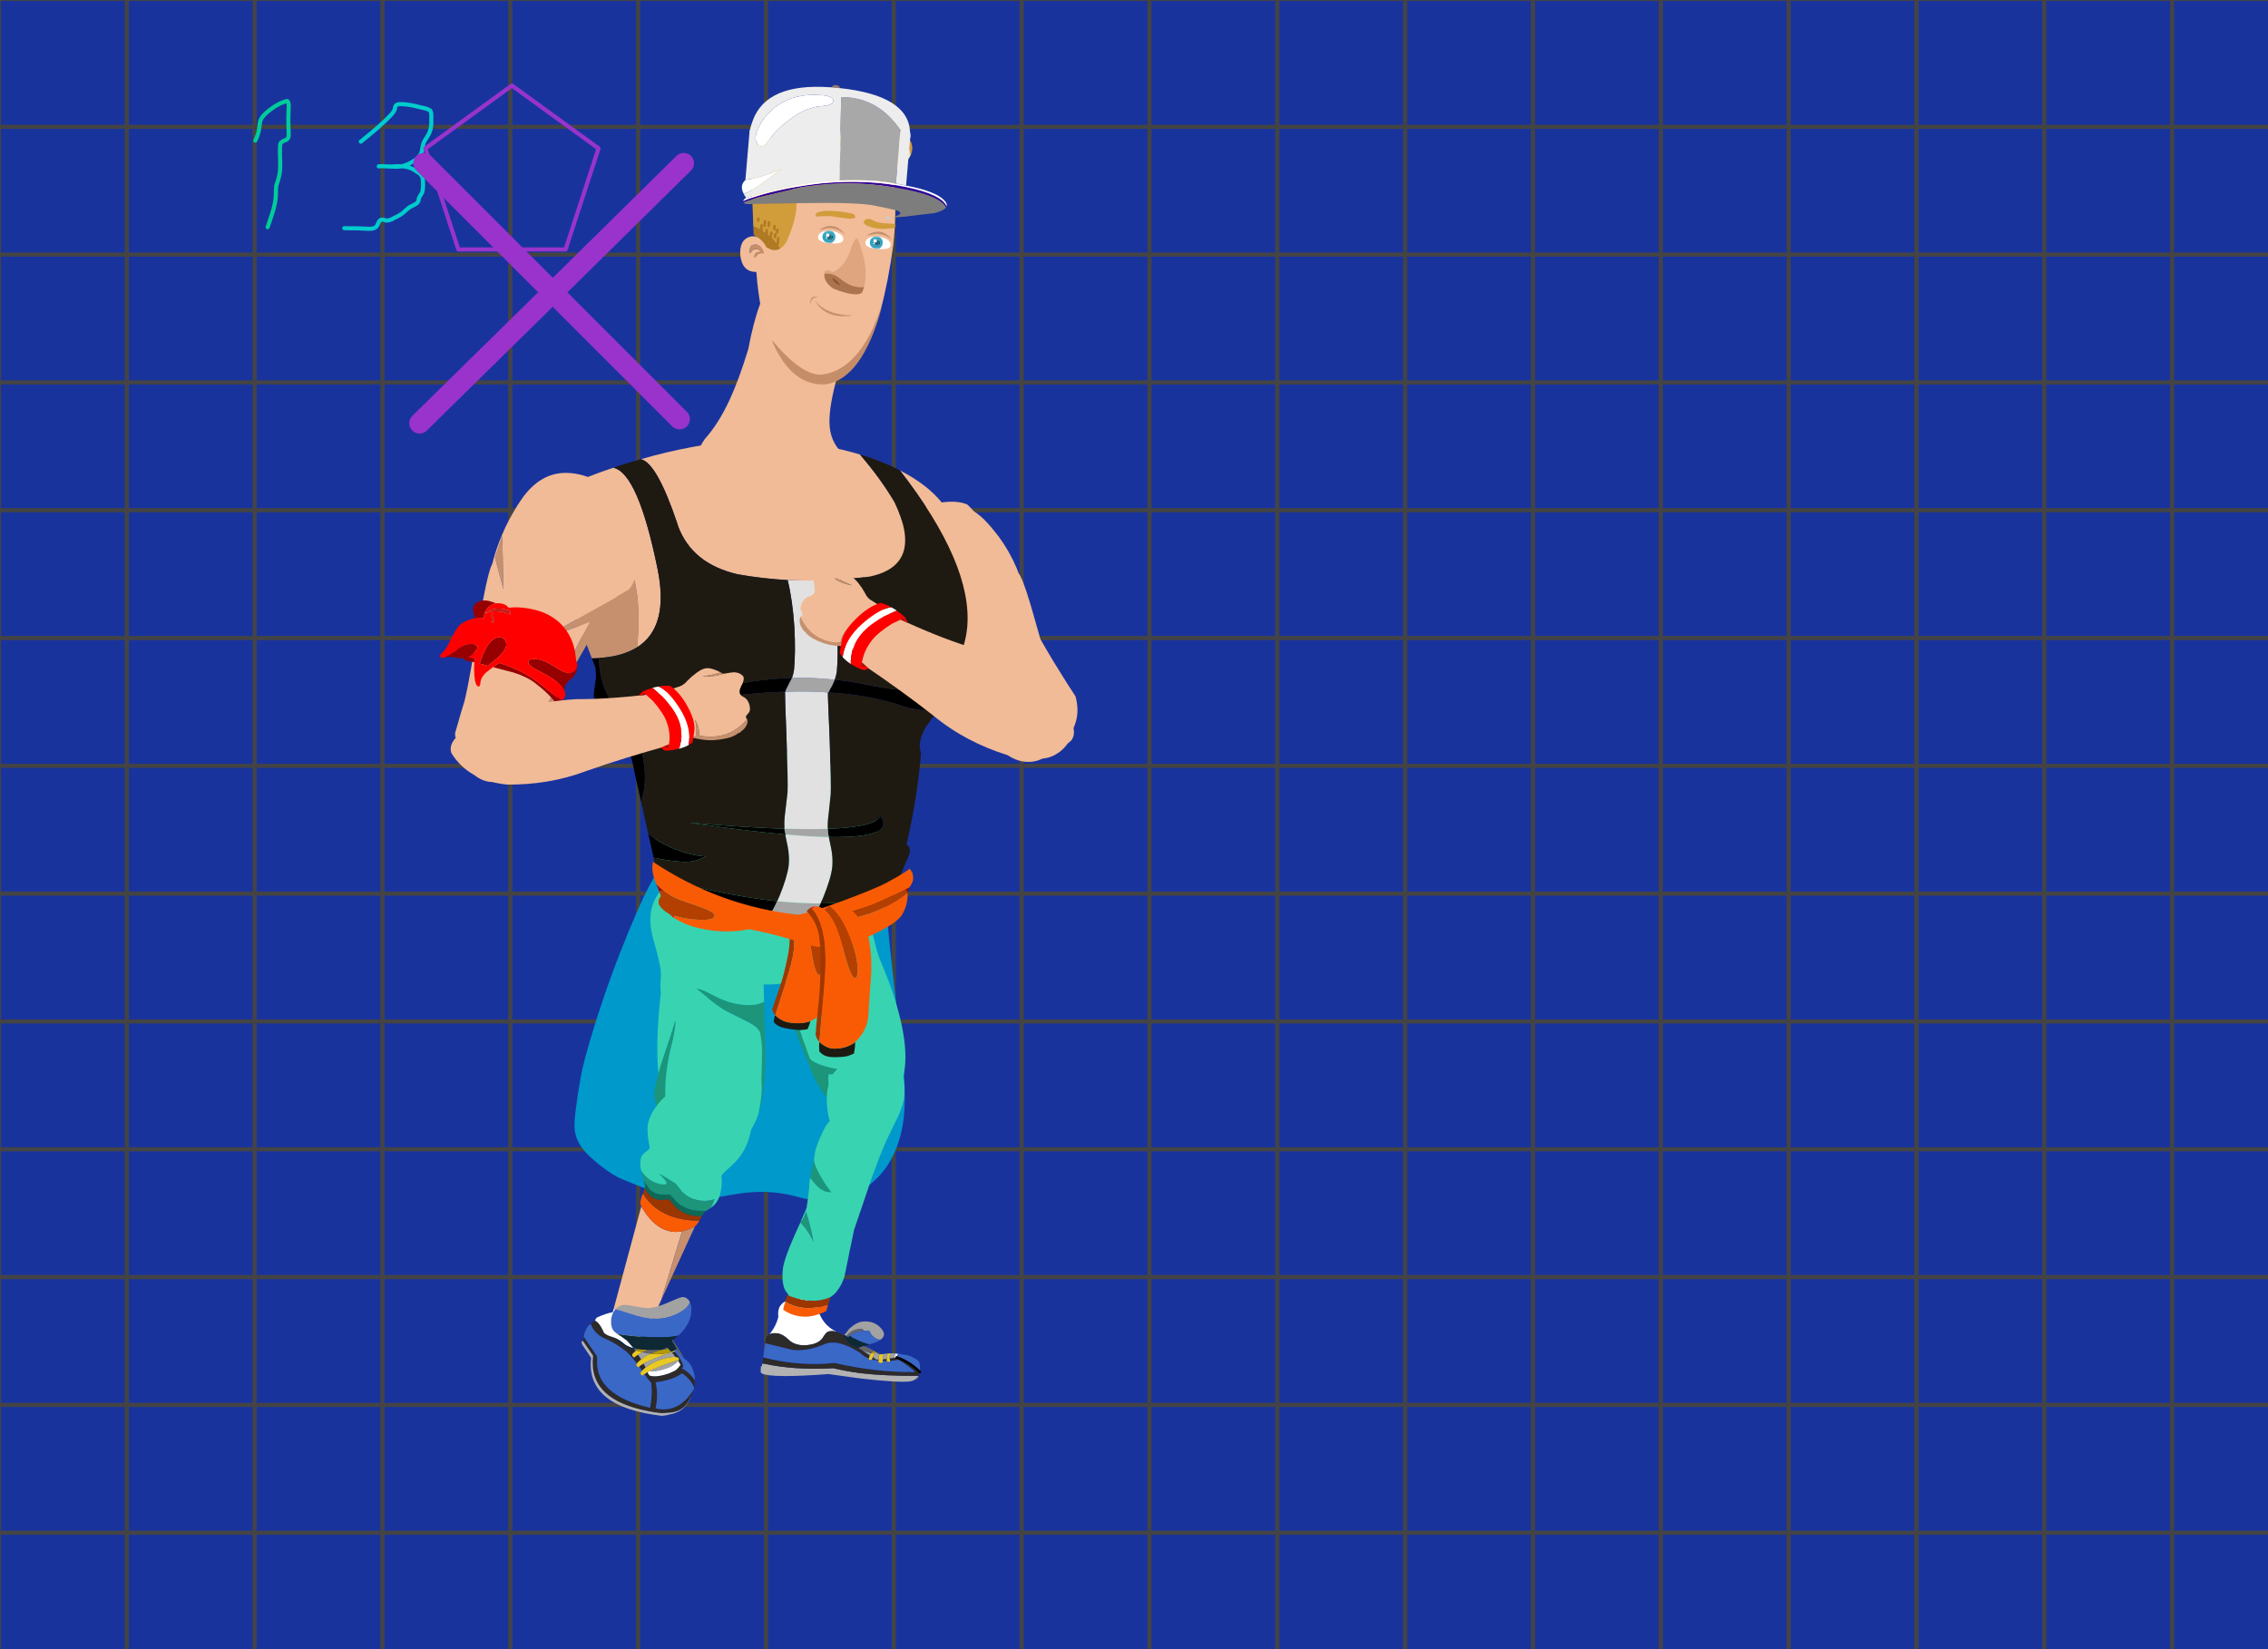 
<svg xmlns="http://www.w3.org/2000/svg" version="1.1" xmlns:xlink="http://www.w3.org/1999/xlink" preserveAspectRatio="none" x="0px" y="0px" width="550px" height="400px" viewBox="0 0 550 400">
<rect x="0" y="0" width="550" height="400" fill="#333333" stroke="none"/>
<defs>
<g id="grid_0_Layer1_0_FILL">
<path fill="#0033FF" fill-opacity="0.518" stroke="none" d="
M 558 31
L 558 0 527 0 496 0 465 0 434 0 403 0 372 0 341 0 310 0 279 0 248 0 217 0 186 0 155 0 124 0 93 0 62 0 31 0 0 0 0 31 0 62 0 93 0 99.25 0 119.3 0 124 0 155 0 186 0 217 0 248 0 279 0 310 0 341 0 372 0 403 31 403 62 403 93 403 124 403 155 403 186 403 217 403 248 403 279 403 310 403 341 403 372 403 403 403 434 403 465 403 496 403 527 403 558 403 558 372 558 341 558 310 558 279 558 248 558 217 558 186 558 155 558 124 558 119.3 558 99.25 558 93 558 62 558 31 Z"/>
</g>

<g id="Symbol_199_0_Layer0_0_FILL">
<path fill="#0099CC" stroke="none" d="
M 111.3 12.35
Q 107.6 0.5 100.05 0 25.25 3.05 20.2 2.75 15.1 2.45 7 44.05 3.95 59.65 1.9 76.3 0 91.65 0 98.65 0 115.3 1 120.05 2.05 125.3 6.6 129.4 9.05 131.6 13.7 134.45 20.05 138.25 24.75 139.3 31.4 141.05 36.55 142.2 46.55 144.5 46.6 143.4 53.25 143.4 59.5 141.75 62.05 141.1 69.85 138.35 74.29 136.8 78.65 136 80.482 135.66 82.3 135.45 88.431 134.751 94.4 135.55 106.467 137.208 115.2 132.25 115.251 132.264 115.25 132.25 115.338 132.214 115.4 132.15 116.503 131.542 117.55 130.8 119.88 129.159 121.95 127 131.9 116.6 131.9 98.7 131.9 86.85 125.75 65.15 114.35 25.15 111.3 12.35 Z"/>
</g>

<g id="bodyParts_legs_Scientist_hip_S_53_Layer2_0_FILL">
<path fill="#1C957A" stroke="none" d="
M 14.2 8.35
Q 14.2 6.5 13.9 3.45 13.6 1.1 13.1 -1.55 4.4 4.4 2.65 14.95 1.4 22.5 0.4 30.05
L -0.3 40.3
Q -0.3 45.25 -0.4 46.15 -0.5 47.05 -0.5 51
L -0.7 56.3
Q -0.95 57.65 -1.35 59.5 -2.55 67.1 -2.65 72.25 -2.65 72.6 -2.65 72.95
L -2 85.85
Q -1.65 96.45 0.9 102.5 1 102.85 1.2 103.2 1.6 104.05 2.05 104.85 2.15 104.95 2.25 105.05 3.85 107.3 5.95 109.05 6.41 109.447 7 109.8 5.76 107.459 4.75 104.8 1.784 96.941 4.4 92.85 4.279 92.647 4.2 92.45 4.35 92.55 4.5 92.6 10.25 95.55 14.45 95.55 15.75 95.55 17.4 95.15 16.65 95.1 15.35 94.7 12.25 93.75 8.45 91.65 1.25 87.65 -0.75 84.15 -0.85 82.6 -0.85 80.95 -0.95 78 -0.95 74.65 -0.95 62.3 2 49.8 3.75 42.1 6.65 34.4 10.4 24.8 11.85 20.55 14.2 13.5 14.2 8.35 Z"/>

<path fill="#38D4B1" stroke="none" d="
M 13.2 -1.65
Q 13.15 -1.6 13.1 -1.55 13.6 1.1 13.9 3.45 14.2 6.5 14.2 8.35 14.2 13.5 11.85 20.55 10.4 24.8 6.65 34.4 3.75 42.1 2 49.8 -0.95 62.3 -0.95 74.65 -0.95 78 -0.85 80.95 -0.85 82.6 -0.75 84.15 1.25 87.65 8.45 91.65 12.25 93.75 15.35 94.7 16.65 95.1 17.4 95.15 15.75 95.55 14.45 95.55 10.25 95.55 4.5 92.6 4.35 92.55 4.2 92.45 4.279 92.647 4.4 92.85 1.784 96.941 4.75 104.8 5.76 107.459 7 109.8 7.865 110.293 9 110.7 10.9 111.35 13.1 111.9 15.1 112.4 18.4 112.75 18.55 112.75 18.75 112.75 22.3 113.1 26 110.85 29.55 108.3 32.15 104.3 32.25 104.15 32.3 104.05 32.6 103.55 32.9 103.05 34.85 99.7 36.25 95.3 38.6 87.9 39.35 77.65 39.75 72.45 39.75 66.55 39.75 61.45 39.15 52.15 39.15 49.95 39.15 48.65 39.15 47.7 39.4 45.5 39.6 43.35 39.6 42.65 40.55 25.8 40.55 24.05 40.2 19.4 40.2 18.5 39.8 15.5 39.8 14.75
L 39.6 13.15 37.2 5.9
Q 29.85 -5.75 16.95 -2.65 15.05 -2.15 13.2 -1.65
M 18.1 31.7
L 18.2 31.7 18.25 32.05 18.2 32.05 18.2 32.2
Q 18.15 32 18.1 31.7
M 18.25 32.15
L 18.3 32.2 18.3 32.25
Q 18.25 32.2 18.25 32.15
M 18.85 32.1
L 18.95 31.95 18.9 33.45 18.85 33.4 18.85 32.1
M 18.4 34.45
L 18.35 34.45 18.35 34.2 18.4 34.45
M 39.7 29.95
L 39.9 27
Q 39.9 27.45 39.85 27.9 39.8 28.9 39.7 29.95 Z"/>

<path fill="#B66AA9" stroke="none" d="
M 39.9 27
L 39.7 29.95
Q 39.8 28.9 39.85 27.9 39.9 27.45 39.9 27 Z"/>
</g>

<g id="Duplicate_Items_Folder_ass_Policeman_49_Layer1_0_FILL">
<path fill="#38D4B1" stroke="none" d="
M 89.85 30.4
Q 89.654 23.748 86.95 18.4 84.168 12.789 78.65 8.6 66.65 -0.5 47.5 0.05 28.35 0.55 14.95 10.05 12.6 11.699 10.6 13.5 -0.08 23.288 0.3 37.6 0.9 41.1 1.5 44.2 1.5 44.6 1.65 45.05 2 46.9 2.35 48.7 4.1 58 5.15 62.25 8 74 12.2 80.95 13.999 83.954 16.25 86.45 17.369 87.687 18.6 88.8 20.237 90.288 22.05 91.55 23.577 92.574 25.2 93.45 33.85 98.1 47.75 99.55 56.156 99.352 62.75 96.95 70.562 94.1 75.8 88.15 78.489 85.146 80.5 81.35 80.568 81.217 80.6 81.05 85.734 70.863 88.3 49.05 88.55 46.35 88.85 43.55 89.1 40.65 89.3 37.6 89.85 33.75 89.85 30.4 Z"/>
</g>

<g id="bodyParts_hands_Shoulder_Scientist_dancer_52_Layer2_0_FILL">
<path fill="#F1BB97" stroke="none" d="
M 58.9 48.9
L 63.75 45.1
Q 68.884 35.155 63.65 19.95 62.196 15.696 60.3 11.85 56.929 8.756 52.45 6.1 49.4 4.35 46.55 3.1 38.65 -0.25 31.75 0.5 21.25 1.65 15.4 13.25 13.9 16.25 12.7 19.35 12.15 20.7 11.65 22.1 10.377 25.663 9.45 29.35 9.298 29.97 9.15 30.55 8.189 34.622 7.6 38.85 7.584 39.182 7.55 39.5 7.441 40.379 7.35 41.25 6.25 44.3 5.75 56 5.643 58.5 5.55 61.2 5.186 71.29 4.95 84.5 4.788 92.266 4.25 98.75 4.076 100.011 3.85 101.4 3.806 101.778 3.75 102.15 3.715 102.404 3.65 102.65 3.03 106.957 2.3 112.65 2.424 112.992 2.5 113.3 2.5 113.603 2.5 113.9
L 2.7 114
Q 3.529 116.671 4 117.7 4.189 118.104 4.3 118.25 4.87 118.855 5.6 120.05
L 5.9 120 5.9 120.05
Q 5.95 120.15 6 120.25 6.322 121.256 6.8 122.2 6.908 122.382 7 122.5 8.999 125.037 13 129.05 13.702 129.477 14.45 129.8 18.154 131.414 21.7 130.45 23.017 130.132 24.3 129.45 26.86 128.096 29 125.5 29.194 125.322 29.35 125.1
L 35.3 108.35
Q 33.867 111.908 33.55 111.7 33.3 111.521 33.05 111.35
L 33 111.3
Q 36.52 99.799 40.55 87.55 43.9 77.5 47.25 67.7 47.7 66.5 48.15 65.25 49 62.8 49.85 60.4
L 49.75 60.5 29.8 71.05 59.5 48.65
Q 59.5 48.499 58.9 48.9 Z"/>

<path fill="#C6906E" stroke="none" d="
M 61.1 49.25
Q 62.674 47.3 63.75 45.1
L 58.9 48.9
Q 59.5 48.499 59.5 48.65
L 29.8 71.05 49.75 60.5 49.85 60.4
Q 49 62.8 48.15 65.25 47.7 66.5 47.25 67.7 43.9 77.5 40.55 87.55 36.52 99.799 33 111.3
L 33.05 111.35
Q 33.3 111.521 33.55 111.7 36.37 104.621 39.1 97.65
L 42.15 89.1
Q 41.174 92.088 40.25 94.65 41.78 90.868 43.25 87.1 47.5 76.3 51.55 65.8 52.1 64.2 52.75 62.65 52.75 62.55 52.85 62.4 53.65 60.15 54.55 57.9 54.664 57.556 54.75 57.2 54.984 56.676 55.2 56.15
L 55.45 55.85 59.45 51.2 59.7 50.85 61.1 49.25 Z"/>
</g>

<g id="bodyParts_hands_Shoulder_Scientist_dancer_52_Layer1_0_FILL">
<path fill="#C6906E" stroke="none" d="
M 38.85 85.8
Q 38.664 86.413 38.45 87 36.054 94.047 33.8 100.8 33.716 101.152 33.6 101.45 33.498 101.787 33.4 102.1 33.31 102.374 33.2 102.65 32.871 103.715 32.5 104.75 32.718 105.558 32.95 106.4 32.909 106.638 32.85 106.85 32.942 106.716 33 106.55 34.908 101.965 36.75 97.4 39.003 91.98 41.15 86.6 41.957 84.707 42.7 82.8 46.298 74.028 49.7 65.45 51.658 60.623 53.55 55.85
L 64.15 43.85 50.6 53.35
Q 50.499 53.624 50.4 53.9
L 50.4 53.9
Q 48.393 59.318 46.3 64.85 44.595 69.671 42.85 74.5 40.871 80.127 38.85 85.8 Z"/>

<path fill="#F1BB97" stroke="none" d="
M 67.15 22.85
Q 62.9 13 51.45 6 40.3 -0.8 30.85 0.1 24.42 0.743 20.95 3.75 20.169 5.13 19.45 6.65 19.466 6.714 19.45 6.75
L 19.45 6.75 19.4 6.75
Q 18.725 8.386 18.1 10.15 17.881 10.792 17.65 11.4 15.916 16.895 14.85 23.95 14.707 25.091 14.55 26.25
L 14.4 27.3
Q 13.336 34.953 11.9 42.8 8.778 60.394 4 79.05 2.419 85.376 0.6 91.8 -1.153 98.263 -3.15 104.8 -3.15 105.319 -3.15 105.8 -3.15 113.749 0.85 119.6 0.868 119.653 0.9 119.7
L 0.9 119.7
Q 0.932 119.827 0.95 119.9 1.404 121.176 2.05 122.4 4.7 127.45 9.45 129.5 14.5 131.7 19.3 129.15 23.673 126.826 26.8 121 27.231 120.759 27.6 120.5 28.179 119.498 29.3 117.65 34.052 110.153 33 106.55 32.942 106.716 32.85 106.85 32.909 106.638 32.95 106.4 32.718 105.558 32.5 104.75 32.871 103.715 33.2 102.65 33.31 102.374 33.4 102.1 33.498 101.787 33.6 101.45 33.716 101.152 33.8 100.8 36.054 94.047 38.45 87 38.664 86.413 38.85 85.8 40.871 80.127 42.85 74.5 44.595 69.671 46.3 64.85 48.393 59.318 50.4 53.9
L 50.4 53.9
Q 50.499 53.624 50.6 53.35
L 64.15 43.85
Q 72 34.15 67.15 22.85 Z"/>
</g>

<g id="bodyParts_accesories_Shoe_Scientist_S_43_Layer1_0_FILL">
<path fill="#63625E" stroke="none" d="
M 61.6 53.2
Q 61.4 53.25 61.3 53.5 60.55 54.1 60.15 54.3 61.55 54.4 61.75 53 61.65 53 61.6 53.15
L 61.6 53.2
M 2.6 29.35
L 2.4 30.1
Q 2.5 29.85 2.55 29.65 2.55 29.55 2.65 29.45 2.6 29.4 2.6 29.35
M 47.2 42.25
Q 47.4 42.25 47.9 42.3
L 45.45 40.75
Q 45.6 40.85 45.85 41.1
L 45.9 41.15
Q 46.35 41.6 47.05 42.25
L 47.2 42.25 Z"/>

<path fill="#AF2815" stroke="none" d="
M 38.5 50.1
L 38.55 50.1 38.8 48.9 38.5 50.1
M 47.05 44.35
Q 46.95 44.25 46.9 44.3 46.8 44.2 46.75 44.35 46.85 44.35 47.05 44.35 Z"/>

<path fill="#4BB1D0" stroke="none" d="
M 33.7 32.2
Q 33.75 32.25 33.9 32.3
L 33.75 32.15 33.7 32.2 Z"/>

<path fill="#E5E5E5" stroke="none" d="
M 33.35 32
Q 33.513 32.059 33.7 32.2
L 33.75 32.15
Q 33.516 32.056 33.35 32
M 2.75 29.2
Q 2.65 29.25 2.6 29.35 2.6 29.4 2.65 29.45 2.65 29.3 2.75 29.2 Z"/>

<path fill="#B2B2B2" stroke="none" d="
M 0.8 40
L 0.75 40
Q 0.25 39.8 -0.2 39.7
L -0.3 39.7 -0.55 40.65
Q -1 40.65 -1.15 41.5 -1.2 42.2 -1.35 42.75 -1.45 42.8 -1.4 42.95 -1.447 43.185 -1.1 43.6 -1.074 43.623 -1.05 43.65 -1.009 43.691 -0.95 43.75 2.75 46.2 25.7 47.5 32.75 49.45 38.35 51 53.6 54.85 58.15 54.8 59.6 54.7 60 54.35
L 60.05 54.3 60.15 54.3
Q 60.55 54.1 61.3 53.5 61.4 53.25 61.6 53.2
L 61.6 53.15
Q 61.65 53 61.75 53 48.5 51.35 38.8 48.9
L 38.55 50.1 38.5 50.1 38.8 48.9
Q 32.75 47.25 27.85 45.35 27.05 45.3 26.3 45.25 12 44 0.8 40 Z"/>

<path fill="#FFFFFF" stroke="none" d="
M 24.9 19.65
Q 23.5 17.15 20.4 16 18.2 15.1 15.85 15.15 14.9 15.15 14 15.3 8.7 16.15 8.7 21.7 7.1 25.6 4.1 28.3 5.05 27.85 6.55 28.1 9.05 28.35 11.35 31.2 13.45 34.05 17.6 34.55 22.9 35.1 25.3 32.6 25.8 31.9 26.85 30.85 27.7 30.05 29.2 30.25 30.2 30.3 31.45 30.95 25.45 27.1 24.9 19.65
M 54.75 43
Q 54.35 42.9 54.1 42.85 53.9 42.7 53.75 42.75 53.4 43.1 53.15 43.85 53 44.1 52.95 44.4 53.4 44.4 53.95 44.35 54.4 43.4 54.75 43 Z"/>

<path fill="#2D2A2A" stroke="none" d="
M 51.1 45.5
Q 52.7 45.55 54.5 45.45 58.15 48.25 60.6 51.3 44.7 49.35 28.7 43.3 14.35 42.9 0.4 37.25
L -0.3 39.7 -0.2 39.7
Q 0.25 39.8 0.75 40
L 0.8 40
Q 12 44 26.3 45.25 27.05 45.3 27.85 45.35 32.75 47.25 38.8 48.9 48.5 51.35 61.75 53 62.1 52.3 62.45 51.5 58.95 46.9 53.95 44.35 53.4 44.4 52.95 44.4
L 52.9 44.4
Q 52 44.45 51.1 44.4 51.05 44.8 51.1 45.5
M 46.55 44.3
Q 45.75 44.2 45.6 44.1 45.1 43.65 44.4 42.95 44.15 43.4 43.9 43.9 45.05 44.35 46.5 44.7
L 46.55 44.3
M 48.15 45.1
Q 48.95 45.15 49.85 45.4 49.7 45 49.85 44.65 49.85 44.5 49.85 44.45
L 48.3 44.45
Q 48.15 44.65 48.15 45.1
M 42.8 43.1
Q 42.9 42.7 43.35 42.15 41.55 40.6 40.4 39.55 39.6 38.9 39.1 38.45 38.9 38.5 38.75 38.55 36.65 37.3 36.15 36.8 34.95 35.45 33.8 32.9 33.9 32.75 34.1 32.65
L 33.9 32.3
Q 33.75 32.25 33.7 32.2 33.513 32.059 33.35 32
L 33.3 32
Q 32.25 31.35 31.45 30.95 30.2 30.3 29.2 30.25 27.7 30.05 26.85 30.85 25.8 31.9 25.3 32.6 22.9 35.1 17.6 34.55 13.45 34.05 11.35 31.2 9.05 28.35 6.55 28.1 5.05 27.85 4.1 28.3 3.2 28.55 2.75 29.2 2.65 29.3 2.65 29.45 2.55 29.55 2.55 29.65 2.5 29.85 2.4 30.1
L 2 31.65 12.55 35.8
Q 18.55 37.3 25.85 35.15 31.5 33.7 39.6 40.65 40.75 42.25 42.7 43.35 42.7 43.25 42.8 43.1 Z"/>

<path fill="#A2A2A2" stroke="none" d="
M 51.8 42.4
Q 51.7 42.3 51.6 42.4
L 51.15 43.6
Q 51.15 43.85 51.1 44.4 52 44.45 52.9 44.4
L 52.95 44.4
Q 53 44.1 53.15 43.85 53.4 43.1 53.75 42.75 52.65 42.45 51.8 42.4
M 43.35 42.15
Q 43.5 41.85 43.7 41.65 43.85 41.45 44 41.35 42.6 40.85 40.4 39.55 41.55 40.6 43.35 42.15
M 47.15 42.35
Q 47.15 42.3 47.2 42.25
L 47.05 42.25
Q 46.35 41.6 45.9 41.15
L 45.85 41.1
Q 45.5 41.4 45.5 41.45 45.25 41.7 45 42.05 44.65 42.5 44.4 42.95 45.1 43.65 45.6 44.1 45.75 44.2 46.55 44.3
L 46.6 44.05
Q 46.7 43.15 47.15 42.35
M 49 42.3
L 48.95 42.3
Q 48.4 43.25 48.3 44.45
L 49.85 44.45
Q 49.95 43.85 50.3 43.05 50.45 42.6 50.65 42.3 49.9 42.25 49 42.3
M 41.4 30.95
Q 41.5 31 42.25 31.5 41.65 31.65 41.5 31.85 42.1 31.8 42.9 31.95 43.2 31.95 44.55 32.3 44.65 32.55 44.8 33.2 45 34 45.45 34.45 46.8 36.05 48.15 36.3 48.3 36.3 48.6 36.3 49.95 35.45 50.15 34.35 50.3 32.9 48.7 30.95 46.6 28.45 43.05 28.1 40.4 27.75 37.7 29.5 36.95 29.9 36.25 30.45 36.05 30.65 35.85 30.9 35.2 31.55 34.75 32 34.4 32.3 34.15 32.55 34.4 32.75 34.8 32.95 34.85 32.95 34.9 33.05 35.15 32.85 35.5 32.6 35.6 32.5 35.7 32.45 36.6 31.75 37.4 31.4 37.7 31.2 38.9 31 40.05 30.8 40.5 30.9 41.25 30.9 41.4 30.95 Z"/>

<path fill="#3A68C7" stroke="none" d="
M 54.9 43.05
Q 54.85 42.9 54.75 43 54.4 43.4 53.95 44.35 58.95 46.9 62.45 51.5 62.65 50.8 62.75 50 62.8 49.35 62.85 48.85 62.8 47.55 62.5 46.9 61.9 46.2 59.9 44.85 59 44.15 56.35 43.45 55.6 43.15 54.9 43.05
M 43.8 44
Q 42.6 44.3 42.7 43.35 40.75 42.25 39.6 40.65 31.5 33.7 25.85 35.15 18.55 37.3 12.55 35.8
L 2 31.65 0.4 37.25
Q 14.35 42.9 28.7 43.3 44.7 49.35 60.6 51.3 58.15 48.25 54.5 45.45 52.7 45.55 51.1 45.5
L 51.1 45.65
Q 50.8 45.85 50.6 45.8
L 50 45.65
Q 49.9 45.45 49.85 45.4 48.95 45.15 48.15 45.1 48.15 45.3 48.15 45.6 47.05 46.2 46.4 45.25 46.4 45.05 46.45 44.75
L 46.5 44.7
Q 45.05 44.35 43.9 43.9 43.85 43.85 43.8 44
M 42.9 31.95
Q 42.1 31.8 41.5 31.85 39.8 31.75 38.3 32.2 36.85 32.5 36.25 33.1
L 36.3 33.1
Q 37.35 34.1 37.8 34.4 40.85 36.5 43.8 37.7 44.05 37.55 44.35 37.5 45 37.4 45.65 37.3 47.45 36.9 48.6 36.3 48.3 36.3 48.15 36.3 46.8 36.05 45.45 34.45 45 34 44.8 33.2 44.65 32.55 44.55 32.3 43.2 31.95 42.9 31.95 Z"/>

<path fill="#E9C923" stroke="none" d="
M 49.85 44.65
Q 49.7 45 49.85 45.4 49.9 45.45 50 45.65
L 50.6 45.8
Q 50.8 45.85 51.1 45.65
L 51.1 45.5
Q 51.05 44.8 51.1 44.4 51.15 43.85 51.15 43.6
L 51.6 42.4
Q 51.1 42.3 50.65 42.3 50.45 42.6 50.3 43.05 49.95 43.85 49.85 44.45 49.85 44.5 49.85 44.65
M 44.4 42.95
Q 44.65 42.5 45 42.05 45.25 41.7 45.5 41.45 45.2 41.6 44.9 41.55 44.45 41.5 44 41.35 43.85 41.45 43.7 41.65 43.5 41.85 43.35 42.15 42.9 42.7 42.8 43.1 42.7 43.25 42.7 43.35 42.6 44.3 43.8 44 43.85 43.85 43.9 43.9 44.15 43.4 44.4 42.95
M 47.9 42.3
Q 47.4 42.25 47.2 42.25 47.15 42.3 47.15 42.35 46.7 43.15 46.6 44.05
L 46.55 44.3 46.5 44.7 46.45 44.75
Q 46.4 45.05 46.4 45.25 47.05 46.2 48.15 45.6 48.15 45.3 48.15 45.1 48.15 44.65 48.3 44.45 48.4 43.25 48.95 42.3 48.25 42.3 47.9 42.3
M 46.9 44.3
Q 46.95 44.25 47.05 44.35 46.85 44.35 46.75 44.35 46.8 44.2 46.9 44.3 Z"/>

<path fill="#B49805" stroke="none" d="
M 45.45 40.75
Q 45.2 40.55 45.05 40.4 44.6 40.7 44 41.35 44.45 41.5 44.9 41.55 45.2 41.6 45.5 41.45 45.5 41.4 45.85 41.1 45.6 40.85 45.45 40.75 Z"/>

<path fill="#0E2933" stroke="none" d="
M 40.85 38.1
Q 40.95 38.1 41.15 38.05
L 40.9 37.95
Q 41.1 37.9 41.3 38.05 42.35 37.9 43.8 37.7 40.85 36.5 37.8 34.4 37.35 34.1 36.3 33.1
L 36.25 33.1
Q 35.9 33.25 35.7 33.6 35.3 33.3 34.9 33.05 34.85 32.95 34.8 32.95 34.4 32.75 34.15 32.55 34.1 32.55 34.1 32.65 33.9 32.75 33.8 32.9 34.95 35.45 36.15 36.8 36.65 37.3 38.75 38.55 38.9 38.5 39.1 38.45 39.9 38.25 40.85 38.1 Z"/>

<path fill="#676767" stroke="none" d="
M 41.15 38.05
Q 40.95 38.1 40.85 38.1 39.9 38.25 39.1 38.45 39.6 38.9 40.4 39.55 42.6 40.85 44 41.35 44.6 40.7 45.05 40.4 44.95 40.3 44.8 40.15
L 42.4 38.5
Q 42.25 38.3 41.3 38.05
L 41.15 38.05
M 42.25 31.5
Q 41.5 31 41.4 30.95 41.25 30.9 40.5 30.9 40.05 30.8 38.9 31 37.7 31.2 37.4 31.4 36.6 31.75 35.7 32.45 35.6 32.5 35.5 32.6 35.15 32.85 34.9 33.05 35.3 33.3 35.7 33.6 35.9 33.25 36.25 33.1 36.85 32.5 38.3 32.2 39.8 31.75 41.5 31.85 41.65 31.65 42.25 31.5 Z"/>
</g>

<g id="bodyParts_legs_Scientist_hip_S_50_Layer2_0_FILL">
<path fill="#1C957A" stroke="none" d="
M 5.2 60.85
L 5.1 60.6
Q 2.95 66.75 -2 78.85 -2.85 81.15 -3.45 83.1 -6.2 91 -5.8 94.25 -5.15 100 -0.75 105.55 -0.35 106.05 0.05 106.55 -0.5 104.85 -0.85 102.75 -3.25 89.25 3.6 68.5 5.35 62.05 5.2 60.85
M 18.35 48.35
Q 15.95 47.05 14.8 47.1 15.6 47.75 18.7 50.75 19.05 51.15 19.45 51.6 23.5 55.4 26.1 57.05 29.35 58.95 34.8 62.1 38.75 64.55 39 66.9 39.45 70.85 39 75.85 38.7 78.95 37.85 87.2 37.9 92.95 35.5 101.35 36.3 99.2 37.05 96.7 40.2 85.7 41.05 63.5 41.4 58.15 41.65 53.4 41.4 53.5 41.2 53.6 39.3 54.35 37.85 54.55 30.8 55.25 23.35 51.25 23.3 51.25 23.25 51.2 19.75 49.1 18.35 48.35 Z"/>

<path fill="#38D4B1" stroke="none" d="
M 35.45 -2.65
Q 31 -5.35 25.95 -5.55 20.7 -5.65 15.25 -4.15 9.8 -2.75 3.35 5.2 -3.2 12.9 -0.9 25.5 1.5 37.95 0.9 41.35 0.3 44.75 0.25 48.85 -3.6 69.45 -3.45 83.1 -2.85 81.15 -2 78.85 2.95 66.75 5.1 60.6
L 5.2 60.85
Q 5.35 62.05 3.6 68.5 -3.25 89.25 -0.85 102.75 -0.5 104.85 0.05 106.55 3.3 110.5 5.1 110.35 5.4 110.35 5.95 110.6 6.7 111.1 7.45 111.3 9.65 112.7 12.3 113.35 14.65 114 17.4 114.15 18.85 114.7 21.45 114.45 30.7 113.5 35.5 101.35 37.9 92.95 37.85 87.2 38.7 78.95 39 75.85 39.45 70.85 39 66.9 38.75 64.55 34.8 62.1 29.35 58.95 26.1 57.05 23.5 55.4 19.45 51.6 19.05 51.15 18.7 50.75 15.6 47.75 14.8 47.1 15.95 47.05 18.35 48.35 19.75 49.1 23.25 51.2 23.3 51.25 23.35 51.25 30.8 55.25 37.85 54.55 39.3 54.35 41.2 53.6 41.4 53.5 41.65 53.4 42.5 37.55 42.85 28.9 43.65 9.5 42.45 4.55 40.1 0.05 35.45 -2.65 Z"/>
</g>

<g id="bodyParts_legs_shok_scientist_S_32_Layer1_0_FILL">
<path fill="#F95B05" stroke="none" d="
M 20.15 103.25
Q 11.2 107.75 3 104.05 2.75 105.5 2.55 107.4 6.05 109.55 10.6 109.45 15.15 109.3 20.05 105.95
L 20.05 105.9
Q 20 105.3 20.35 103.65
L 20.15 103.25 Z"/>

<path fill="#9B3600" stroke="none" d="
M 20.35 103.65
Q 20.4 103.35 20.45 103.1 20.95 100.45 20.9 100 16.15 102.9 9.7 102.3 3.55 101.7 3.75 100.65 3.35 101.85 3 104.05 11.2 107.75 20.15 103.25
L 20.35 103.65 Z"/>

<path fill="#1C957A" stroke="none" d="
M 5.3 70
Q 7.4 71.8 8.4 73.1 11.05 76.4 11.6 77.8 9.7 71.5 7.75 66.8 7.35 65.85 7 65.1 6.8 67.9 5.3 69.9 5.25 69.9 5.25 69.95
L 5.3 70
M 7.5 44.8
Q 7.535 44.87 7.55 45.15 7.177 48.025 7.1 50.85 7.508 51.348 8.05 51.85 11.87 55.975 15.1 56
L 16.25 55.9 16.25 55.8
Q 13.698 53.12 11.4 49.9 8.022 45.282 7.75 42.7 7.607 43.566 7.5 44.8 Z"/>

<path fill="#38D4B1" stroke="none" d="
M 30.15 -4.75
Q 28.951 -4.858 27.7 -4.75 17.514 -3.754 11.45 5.8 11.321 5.956 11.25 6.15 11.211 6.169 11.15 6.3 8.736 12.519 10.7 21 10.897 21.949 11.15 22.8 11.583 24.476 12.2 25.95 12.148 26.135 12.15 26.35 11.196 26.93 9.45 32.4 7.773 38.137 7.8 40.5 7.829 41.014 7.75 42.7 8.022 45.282 11.4 49.9 13.698 53.12 16.25 55.8
L 16.25 55.9 15.1 56
Q 11.87 55.975 8.05 51.85 7.508 51.348 7.1 50.85 6.981 52.012 7.05 53.15 7.02 53.724 7.15 54.35 7.254 57.229 7.2 60.1
L 7.2 60.1
Q 7.191 61.778 7.1 63.45 7.05 63.65 7.05 63.85 6.7 65.05 5.3 69.9 6.8 67.9 7 65.1 7.35 65.85 7.75 66.8 9.7 71.5 11.6 77.8 11.05 76.4 8.4 73.1 7.4 71.8 5.3 70 4.65 72.15 3.75 75.1 0.6 85.6 0.5 90.1 0.5 90.2 0.5 90.3 0.5 94.8 1.7 97.75 2.55 99.75 3.75 100.55 3.75 100.6 3.75 100.65 3.55 101.7 9.7 102.3 16.15 102.9 20.9 100 23.2 98.15 24.6 94.45 25.2 92.8 25.6 90.95
L 26.3 82.55
Q 26.35 80.5 26.65 77.95
L 27.25 70.65 31.85 48.05
Q 32.253 46.09 33.95 39 35.699 31.943 38.55 23.85 41.399 15.804 41 11.4 40.599 7.046 39.95 5.1 39.355 3.207 39.35 1.1 35.794 -3.668 31.2 -4.6 30.688 -4.677 30.15 -4.75 Z"/>
</g>

<g id="bodyParts_legs_shok_scientist_S_33_Layer1_0_FILL">
<path fill="#FFFFFF" stroke="none" d="
M 4.45 102.55
L 4.3 105.5
Q 3.95 108.8 6 111.35 7.9 113.6 10.85 114.2 13.8 114.8 16.25 113.35 18.95 111.8 19.85 108.15
L 20.45 105.6
Q 12.55 106.85 4.45 102.55 Z"/>

<path fill="#F1BB97" stroke="none" d="
M 25.25 65.7
Q 16.1 69.15 6.95 58
L 4.45 102.55
Q 12.55 106.85 20.45 105.6
L 22.65 95.7 25.25 65.7 Z"/>

<path fill="#C6906E" stroke="none" d="
M 29.95 62.8
Q 27.6 64.7 25.25 65.7
L 22.65 95.7 29.95 62.8 Z"/>

<path fill="#F95B05" stroke="none" d="
M 25.25 65.7
Q 27.6 64.7 29.95 62.8
L 30.45 62.1
Q 30.65 61.5 31.25 60.15 15.2 62.55 6.55 52.55 6.45 53.05 6.4 53.65
L 6.45 52.45
Q 6.05 56.2 6.35 56.9
L 6.95 58
Q 16.1 69.15 25.25 65.7 Z"/>

<path fill="#0F6955" stroke="none" d="
M 31.15 58.3
Q 31.5 58.2 31.85 58.15 32.35 56.85 32.95 55.65 31.15 55.95 28.95 56.15 24.4 56.35 20.5 53.7 17.45 51.05 17.35 51.05 17 51.05 15.55 51.45 14.1 51.75 13.65 51.8 11.15 51.9 9.5 50.7 8.65 50.15 5.85 47.05 6.75 48.95 6.8 49.65 6.8 49.85 6.75 50.3 7.35 50.9 7.8 51.35 7.85 51.45 7.9 51.5 9.1 52.7 9.6 53 11.3 54.25 13.8 54.1 14.25 54.1 15.65 53.7 17.05 53.35 17.45 53.3 17.55 53.35 20.6 56.05 24.5 58.65 29.05 58.45 30.1 58.35 31.15 58.3 Z"/>

<path fill="#9B3600" stroke="none" d="
M 31.85 58.15
Q 31.5 58.2 31.15 58.3 30.1 58.35 29.05 58.45 24.5 58.65 20.6 56.05 17.55 53.35 17.45 53.3 17.05 53.35 15.65 53.7 14.25 54.1 13.8 54.1 11.3 54.25 9.6 53 9.1 52.7 7.9 51.5 7.85 51.45 7.8 51.35 7.35 50.9 6.75 50.3 6.7 51.1 6.55 52.55 15.2 62.55 31.25 60.15 31.3 59.55 31.85 58.15 Z"/>

<path fill="#1C957A" stroke="none" d="
M 3.9 42.95
Q 4.3 44 4.85 45.05 5.45 46.25 5.85 47.05 8.65 50.15 9.5 50.7 11.15 51.9 13.65 51.8 14.1 51.75 15.55 51.45 17 51.05 17.35 51.05 17.45 51.05 20.5 53.7 24.4 56.35 28.95 56.15 31.15 55.95 32.95 55.65 33.75 55.15 34.35 54.35 35.25 52.85 35.45 50.05 35 50.5 33.55 51.05 31.8 51.6 30.35 51.65 25.55 51.9 21.7 48.9 18.6 45.8 17.95 45.85 12.9 43.6 11.15 43 11.85 43.6 13.6 44.9 15.05 46.15 15.1 46.65 15.15 47.35 13.6 47.4 9.2 47.6 5.5 44.55 4.55 43.85 3.9 42.95 Z"/>

<path fill="#38D4B1" stroke="none" d="
M 39.05 -5.6
Q 34.35 -13.7 24.7 -10.4 15.15 -7.1 12.45 4.2 12.2 5.25 12 6.25 7.25 9.35 4.75 14.95 2.6 19.6 2.8 23.6 2.95 25.8 4.2 29.6 4.85 31.45 5.45 32.95 5.5 33.55 4.15 35.05 2.7 36.45 2.8 38.45 2.9 40.65 3.9 42.95 4.55 43.85 5.5 44.55 9.2 47.6 13.6 47.4 15.15 47.35 15.1 46.65 15.05 46.15 13.6 44.9 11.85 43.6 11.15 43 12.9 43.6 17.95 45.85 18.6 45.8 21.7 48.9 25.55 51.9 30.35 51.65 31.8 51.6 33.55 51.05 35 50.5 35.45 50.05 35.25 52.85 34.35 54.35 34.75 53.95 35.15 53.5 37.6 50.8 37.3 45.7 37.2 42.95 36.55 40.75 36.45 40.45 36.35 40.25 36.3 39.25 37.65 37.55 40.3 33.9 40.55 33.45 44.75 26.85 44.25 17.35 44.2 16.15 43.45 12.75 42.65 9.3 42 7.8 42 7.7 42.05 7.6 42.5 0.3 39.05 -5.6 Z"/>
</g>

<g id="bodyParts_Torso_Scientist_29_Layer1_0_FILL">
<path fill="#000000" stroke="none" d="
M 129.7 203.3
Q 128.55 206.45 127.55 208.45 129.65 208.4 131.7 208.4 145.8 206.65 157.35 201.1 157.95 200.4 158.65 199.75 159.35 196.8 160.1 194 149.9 202 129.7 203.3
M 130.75 172.65
Q 130.8 173.2 131.25 174.8 158.4 173.95 151.55 164.7 150.2 169.55 130.6 171.35 130.65 172 130.75 172.65
M 109.85 113.75
L 109.8 113.25
Q 110.4 111.7 111 110.25 111.55 108.9 112.05 107.75 86.95 109.7 62.85 122.3 88.35 115.5 109.6 113.75 109.7 113.7 109.85 113.75
M 63.1 195.7
Q 62.95 196.85 63.45 197.8 63.55 198.25 64.25 198.75 64.4 198.95 64.7 199.2 69.191 200.645 73.55 201.85 77.196 202.913 80.75 203.8 82.128 204.151 83.5 204.45 84.19 204.639 84.85 204.8 92.47 206.547 99.6 207.6 105.05 207.85 110.1 208.15 111 206.25 112 203.55 112 203.3 112.15 203.25 100.137 202.497 85.65 200.1 84.909 199.959 84.1 199.8 83.818 199.78 83.5 199.7 79.722 199.077 75.75 198.3 69.779 197.162 63.4 195.75 63.25 195.7 63.1 195.7
M 77.7 185.3
Q 76.445 185.104 75 184.8 69.6 183.55 64.9 181.3 60.75 179.25 58.15 177.1
L 61 187.2
Q 67 188.35 73.3 188.4 75.902 188.301 77.8 187.65 78.831 187.361 79.65 186.9 81.091 186.021 81.85 185.7
L 81.85 185.7
Q 82.162 185.579 82.35 185.55 82.094 185.575 81.8 185.6 81.749 185.596 81.65 185.6 80.032 185.649 77.7 185.3
M 74.95 171.6
Q 75.262 171.657 75.55 171.7 79.645 172.105 83.5 172.45 100.611 174.079 113.55 174.6
L 113.7 174.6 113.2 172.85
Q 113.15 172.55 113.1 172.2 100.426 172.4 83.5 171.9 79.638 171.782 75.55 171.6 75.256 171.612 74.95 171.6 74.847 171.604 74.75 171.6 74.853 171.611 74.95 171.6
M 49.8 146.9
Q 49.93 147.335 50.05 147.75 50.65 150.05 51.2 152.2
L 54.4 163.65
Q 56.313 156.414 54.5 147.2 53.606 142.387 51.65 137 50.636 134.147 49.3 131.1 47.35 129.75 45.75 128.3 34.6 118.6 33.5 103.2 32 103.35 30.6 103.45 31.5 105.4 32.35 107.5 32.8 110.75 32.8 111.6 32.6 114.25 32.35 118.8 32.7 122.4 36.25 125.2 36.95 125.8 37.65 126.35 43.6 131.05 44.95 133.3 45.1 133.55 45.2 133.8 46.001 135.618 46.75 137.65 47.764 140.338 48.7 143.4 49.271 145.113 49.8 146.9
M 171.85 117.8
L 175.75 107.05
Q 168.7 113.3 142.25 109.05 135.7 107.95 129.4 107.6 129 108.8 128.5 110.15 127.75 111.65 127.2 113.15 145.05 113.35 159.3 117.95 167.2 119.55 171.85 117.8 Z"/>

<path fill="#A5A5A5" stroke="none" d="
M 124.45 208.5
Q 126.05 208.45 127.55 208.45 128.55 206.45 129.7 203.3 121.65 203.7 112.15 203.25 112 203.3 112 203.55 111 206.25 110.1 208.15 117.9 208.35 124.45 208.5
M 113.1 172.2
Q 113.15 172.55 113.2 172.85
L 113.7 174.6
Q 123.75 175.05 131.25 174.8 130.8 173.2 130.75 172.65 130.65 172 130.6 171.35 123.15 171.95 113.1 172.2
M 127.2 113.15
Q 127.75 111.65 128.5 110.15 129 108.8 129.4 107.6 120.55 107 112.05 107.75 111.55 108.9 111 110.25 110.4 111.7 109.8 113.25
L 109.85 113.75
Q 118.8 112.95 127 113.15 127.1 113.05 127.2 113.15 Z"/>

<path fill="#E1E1E1" stroke="none" d="
M 113.7 174.6
L 113.65 175
Q 114.05 176.75 114.9 179.8 115.9 183.9 115.8 187.7 115.55 192.6 112.9 201 112.45 202.1 112.15 203.25 121.65 203.7 129.7 203.3 130.1 202.05 130.6 200.75 133.25 192.35 133.45 187.55 133.55 183.65 132.5 179.55 131.65 176.5 131.25 174.8 123.75 175.05 113.7 174.6
M 128.95 133.15
Q 126.9 113.7 127 113.55
L 127 113.15
Q 118.8 112.95 109.85 113.75 109.7 113.7 109.6 113.75 109.6 115.05 111.45 133.3 113.35 153.15 113.35 156.7 113.35 157.1 112.95 165.1 112.7 168.9 113.05 171.5 113 171.8 113.1 172.2 123.15 171.95 130.6 171.35 130.3 168.65 130.55 164.9 130.85 156.9 130.85 156.5 130.85 153 128.95 133.15
M 107.65 66.1
Q 110.2 74.65 111.65 86.1 112.85 96.75 112.65 104.2 112.55 105.8 112.05 107.7
L 112.05 107.75
Q 120.55 107 129.4 107.6 129.9 105.7 130 104.1 130.2 96.65 128.9 86.05 127.4 74.05 124.7 65.25 116.05 66.05 107.65 66.1 Z"/>

<path fill="#C6906E" stroke="none" d="
M 15.75 68.7
Q 20.1 79.45 26.8 94.65 28.6 98.8 30.6 103.45 32 103.35 33.5 103.2 42.9 102.1 48.6 97.85 50.4 42.8 9.7 42.65 9.3 53.05 15.75 68.7 Z"/>

<path fill="#F1BB97" stroke="none" d="
M 34.15 21.8
Q 26.3 25 18.85 28.9 9 34 8.7 39.2 8.6 40.9 9.7 42.65 50.4 42.8 48.6 97.85 61.1 88.5 54.75 64 44.25 23.55 34.15 21.8
M 148.8 30.75
Q 142.4 20.75 133.45 11.05 123.2 8.35 111.4 7.45 106.7 7 102.05 7.05 101.35 7 100.75 7.05 82.75 6.9 65.4 11.35 54.95 13.95 45.05 17.6 51.6 18.75 61.55 44.35
L 61.85 45.25
Q 68.5 61.1 87.3 64.65 97.2 66 107.65 66.1 116.05 66.05 124.7 65.25 132.45 64.4 140.5 62.95 162.6 57 148.8 30.75
M 176.3 49
Q 174.9 44.1 173.25 38.65 168.05 25.8 150.75 17.35 150.4 17.1 150.05 17 182.1 55.65 181.5 82.55 181.3 89.5 178.95 95.85 178.9 96.2 179 96.7 178.95 96.35 179.05 96.15 182.8 92.4 183 84.5 183 83.95 183 83.45 183 82.55 182.95 81.65 182.35 70.45 176.3 49 Z"/>

<path fill="#1E1A12" stroke="none" d="
M 111.65 86.1
Q 110.2 74.65 107.65 66.1 97.2 66 87.3 64.65 68.5 61.1 61.85 45.25
L 61.55 44.35
Q 51.6 18.75 45.05 17.6 39.45 19.5 34.15 21.8 44.25 23.55 54.75 64 61.1 88.5 48.6 97.85 42.9 102.1 33.5 103.2 34.6 118.6 45.75 128.3 47.35 129.75 49.3 131.1 50.636 134.147 51.65 137 53.606 142.387 54.5 147.2 56.313 156.414 54.4 163.65
L 58.15 177.1
Q 60.75 179.25 64.9 181.3 69.6 183.55 75 184.8 76.445 185.104 77.7 185.3 80.032 185.649 81.65 185.6 81.749 185.596 81.8 185.6 82.094 185.575 82.35 185.55 82.162 185.579 81.85 185.7
L 81.85 185.7
Q 81.091 186.021 79.65 186.9 78.831 187.361 77.8 187.65 75.902 188.301 73.3 188.4 67 188.35 61 187.2
L 61.95 191.55
Q 61.804 190.367 61.9 190.2 61.9 190.308 61.9 190.4 61.9 190.7 62 191.45 62.02 191.571 62.05 191.65 62.328 192.139 62.75 192.8 62.902 193.044 63 193.3 63.053 193.335 63.1 193.35 63.106 193.489 63.1 193.6 63.25 194.033 63.25 194.5 63.154 194.981 63.05 195.4 63.067 195.552 63.1 195.7 63.25 195.7 63.4 195.75 69.779 197.162 75.75 198.3 79.722 199.077 83.5 199.7 83.818 199.78 84.1 199.8 84.909 199.959 85.65 200.1 100.137 202.497 112.15 203.25 112.45 202.1 112.9 201 115.55 192.6 115.8 187.7 115.9 183.9 114.9 179.8 114.05 176.75 113.65 175
L 113.7 174.6 113.55 174.6
Q 100.611 174.079 83.5 172.45 79.645 172.105 75.55 171.7 75.262 171.657 74.95 171.6 74.853 171.611 74.75 171.6 74.847 171.604 74.95 171.6 75.256 171.612 75.55 171.6 79.638 171.782 83.5 171.9 100.426 172.4 113.1 172.2 113 171.8 113.05 171.5 112.7 168.9 112.95 165.1 113.35 157.1 113.35 156.7 113.35 153.15 111.45 133.3 109.6 115.05 109.6 113.75 88.35 115.5 62.85 122.3 86.95 109.7 112.05 107.75
L 112.05 107.7
Q 112.55 105.8 112.65 104.2 112.85 96.75 111.65 86.1
M 171 119.65
Q 171.45 118.7 171.85 117.8 167.2 119.55 159.3 117.95 145.05 113.35 127.2 113.15 127.1 113.05 127 113.15
L 127 113.55
Q 126.9 113.7 128.95 133.15 130.85 153 130.85 156.5 130.85 156.9 130.55 164.9 130.3 168.65 130.6 171.35 150.2 169.55 151.55 164.7 158.4 173.95 131.25 174.8 131.65 176.5 132.5 179.55 133.55 183.65 133.45 187.55 133.25 192.35 130.6 200.75 130.1 202.05 129.7 203.3 149.9 202 160.1 194 161.7 187.7 163.75 182.15 165.4 177.55 162.85 176.45 166 155.75 166.25 137.5
L 165.5 134.15
Q 165.5 131.45 166.2 129.15 166.95 126.35 168.75 123.8
L 169.25 122.95
Q 170.1 121.3 171 119.65
M 178.6 98.8
Q 178.7 97.7 179 96.7 178.9 96.2 178.95 95.85 181.3 89.5 181.5 82.55 182.1 55.65 150.05 17 142.4 13.3 133.45 11.05 142.4 20.75 148.8 30.75 162.6 57 140.5 62.95 132.45 64.4 124.7 65.25 127.4 74.05 128.9 86.05 130.2 96.65 130 104.1 129.9 105.7 129.4 107.6 135.7 107.95 142.25 109.05 168.7 113.3 175.75 107.05
L 178.3 100.1
Q 178.45 99.45 178.6 98.8 Z"/>
</g>

<g id="bodyParts_hands_Shoulder_Scientist_dancer_40_Layer1_0_FILL">
<path fill="#C6906E" stroke="none" d="
M 58.9 48.9
Q 59.5 48.499 59.5 48.65
L 29.8 71.05 49.75 60.5 49.85 60.4
Q 49 62.8 48.15 65.25 47.7 66.5 47.25 67.7 43.9 77.5 40.55 87.55 36.52 99.799 33 111.3
L 33.05 111.35
Q 33.3 111.521 33.55 111.7 35.02 108.009 36.45 104.35 36.991 102.885 37.6 101.1 37.557 101.416 37.5 101.7 38.31 99.685 39.1 97.65
L 42.15 89.1
Q 41.174 92.088 40.25 94.65 41.78 90.868 43.25 87.1 47.5 76.3 51.55 65.8 52.1 64.2 52.75 62.65 52.75 62.55 52.85 62.4 53.65 60.15 54.55 57.9 54.664 57.556 54.75 57.2 54.984 56.676 55.2 56.15
L 55.45 55.85 59.45 51.2 59.7 50.85 61.1 49.25
Q 62.674 47.3 63.75 45.1
L 58.9 48.9
M 9.7 29.45
Q 8.85 34.2 8.05 38.7
L 13.3 51.3 9.7 29.45 Z"/>

<path fill="#F1BB97" stroke="none" d="
M 52.45 6.1
Q 49.4 4.35 46.55 3.1 38.65 -0.25 31.75 0.5 21.25 1.65 15.4 13.25 13.9 16.25 12.7 19.35 12.15 20.7 11.65 22.1 10.377 25.663 9.45 29.35 8.272 33.998 7.6 38.85 7.476 40.042 7.35 41.25 6.25 44.3 5.75 56 5.25 67.7 4.95 84.5 4.788 92.266 4.25 98.75 4.076 100.011 3.85 101.4 3.806 101.778 3.75 102.15 3.715 102.404 3.65 102.65 3.03 106.957 2.3 112.65 2.424 112.992 2.5 113.3 2.5 113.603 2.5 113.9
L 2.7 114
Q 3.854 117.741 4.3 118.25 4.87 118.855 5.6 120.05
L 5.9 120 5.9 120.05
Q 5.95 120.15 6 120.25 6.322 121.256 6.8 122.2 6.908 122.382 7 122.5 8.999 125.037 13 129.05 13.702 129.477 14.45 129.8 18.154 131.414 21.7 130.45 23.017 130.132 24.3 129.45 26.86 128.096 29 125.5 29.194 125.322 29.35 125.1 35.29 116.169 37.5 101.7 37.557 101.416 37.6 101.1 36.991 102.885 36.45 104.35 35.02 108.009 33.55 111.7 33.3 111.521 33.05 111.35
L 33 111.3
Q 36.52 99.799 40.55 87.55 43.9 77.5 47.25 67.7 47.7 66.5 48.15 65.25 49 62.8 49.85 60.4
L 49.75 60.5 29.8 71.05 59.5 48.65
Q 59.5 48.499 58.9 48.9
L 63.75 45.1
Q 68.884 35.155 63.65 19.95 62.196 15.696 60.3 11.85 56.929 8.756 52.45 6.1
M 8.05 38.7
Q 8.85 34.2 9.7 29.45
L 13.3 51.3 8.05 38.7 Z"/>
</g>

<g id="bodyParts_hands_Shoulder_Scientist_dancer_40_Layer0_0_FILL">
<path fill="#970000" stroke="none" d="
M 33.95 83.6
Q 30.9 83.6 30.9 85.05 30.9 86.15 33.5 87.5 35.1 88.3 39.4 90.25 42.5 91.75 45.1 94.3 45.963 95.147 46.5 95.85 46.4 95.414 46.4 95.25 46.4 93.1 48.65 91 50.85 88.95 50.85 85.7 50.85 85.445 50.8 85.15 50.65 88.55 47.25 88.55 45.65 88.55 41.35 86.1 37 83.6 33.95 83.6
M 19.2 86.1
Q 17.78 87.2 16.85 87.95 19.373 88.532 25.15 89.65 30.8 91.05 34.5 93.6 39.101 96.796 41.4 99.15 43.698 101.561 43.95 101.45 44.252 101.339 45.6 100.3 46.021 100.006 46.3 99.6 45.95 99.85 45.75 99.85 45.05 99.85 41.1 97 35.8 93.15 33.05 91.55 28.85 89.05 23.6 87.35 21.208 86.553 19.2 86.1
M 10.05 79.85
Q 8.6 78.95 7.7 78.95 6.4 78.95 4.6 79.75 4.478 79.806 4.35 79.85 2.674 80.683 1.6 81.85 0.45 83 -1.5 84.2 -3.147 85.256 -4.15 85.5 -4.06 85.5 -4 85.5 -2.15 84.8 -0.7 84.8 0.25 84.8 3.1 85.1 3.888 85.1 4.6 84.95 4.705 85.186 4.85 85.35 5.428 85.928 6.55 86.2 6.695 86.15 7.05 86.15 7.349 86.15 7.95 86.2 8.463 86.294 9.15 86.4
L 9.15 86.4
Q 9.15 85.682 9.2 84.95 8.623 84.8 7.6 84.65 6.91 84.551 6.3 84.45 6.765 84.264 7.15 84 8.289 83.208 9.7 81.2 9.87 80.536 10.05 79.85
M 15.85 61.55
Q 13.193 60.65 11.7 60.65 9.55 60.65 8.15 61.7 6.8 62.8 6.8 64.4 6.8 65.05 7.3 66.45 7.684 67.526 7.75 68.25 8.136 68.157 8.5 68.1 9.483 67.9 10.45 67.9 11.015 67.9 11.55 67.9 11.52 67.691 11.5 67.45 11.502 67.31 11.5 67.15 11.5 67.14 11.5 67.1 11.5 66.757 11.55 66.4
L 11.55 66.4
Q 11.579 66.078 11.65 65.75 12 64.334 13.15 63.15 14.351 61.913 15.85 61.55
M 15.9 86.4
Q 16.319 86.03 16.7 85.65 20.671 82 21.3 79.5 21.432 78.937 21.45 78.7 21.45 78.678 21.45 78.65 21.45 78.6 21.45 78.55 21.424 77.666 20.95 76.9 20.913 76.794 20.85 76.7 20.05 75.5 18.6 75.5 13.945 75.5 11.3 86.8 12.814 87.117 14.85 87.55 15.358 86.845 15.9 86.4 Z"/>

<path fill="#FF0000" stroke="none" d="
M 25.15 62.7
Q 23.341 62.7 21.1 63.1 21.046 63.001 20.95 62.9 19.65 61.45 17 61.45 16.402 61.45 15.85 61.55 14.351 61.913 13.15 63.15 12 64.334 11.65 65.75 11.579 66.078 11.55 66.4
L 11.55 66.4
Q 11.5 66.757 11.5 67.1 11.5 67.14 11.5 67.15 11.502 67.31 11.5 67.45 11.52 67.691 11.55 67.9 11.015 67.9 10.45 67.9 9.483 67.9 8.5 68.1 8.136 68.157 7.75 68.25 6.504 68.572 5.2 69.2 1.95 70.75 0.7 73.4 -0.65 76.1 -1.85 79.4 -2.15 80.3 -2.95 81.6 -3.65 82.8 -4.1 83.35 -4.85 83.85 -4.85 84.35 -4.85 84.75 -4.65 85.1 -4.522 85.304 -4.35 85.4 -4.25 85.476 -4.15 85.5 -3.147 85.256 -1.5 84.2 0.45 83 1.6 81.85 2.674 80.683 4.35 79.85 4.478 79.806 4.6 79.75 6.4 78.95 7.7 78.95 8.6 78.95 10.05 79.85 9.87 80.536 9.7 81.2 8.289 83.208 7.15 84 6.765 84.264 6.3 84.45 6.91 84.551 7.6 84.65 8.623 84.8 9.2 84.95 9.15 85.682 9.15 86.4
L 9.15 86.4
Q 9.151 89.057 9.6 91.9 10.3 96.3 11.65 96.3 11.9 96.3 11.95 96.25
L 12.3 95.2
Q 12.289 95.03 12.25 94.85 12.274 94.728 12.25 94.6 12.341 92.875 13.4 91.35 14.2 90.25 16.3 88.45 16.55 88.231 16.85 87.95 17.78 87.2 19.2 86.1 21.208 86.553 23.6 87.35 28.85 89.05 33.05 91.55 35.8 93.15 41.1 97 45.05 99.85 45.75 99.85 45.95 99.85 46.3 99.6 46.949 98.787 46.95 97.65 46.95 97.35 46.7 96.45 46.597 96.125 46.5 95.85 45.963 95.147 45.1 94.3 42.5 91.75 39.4 90.25 35.1 88.3 33.5 87.5 30.9 86.15 30.9 85.05 30.9 83.6 33.95 83.6 37 83.6 41.35 86.1 45.65 88.55 47.25 88.55 50.65 88.55 50.8 85.15 50.748 84.678 50.55 84.15 50.425 83.83 50.3 83.55 50.105 82.912 50 82.4 48.794 74.773 44.05 69.75 37.4 62.7 25.15 62.7
M 22.2 65.9
Q 21.679 65.505 21.25 65.35
L 20.35 65.45
Q 19.851 65.175 19.35 65.05 18.45 64.85 16.6 64.85 13.639 64.85 11.6 66.35 12.071 65.735 12.7 65.2 14.65 63.65 17.9 63.65 19.741 63.65 21.8 64.45 22.05 65.08 22.2 65.9
M 14.8 65.85
Q 14.892 65.859 15 65.85 14.75 67 15.6 68.5 15.724 68.724 15.85 68.9
L 15.8 68.95
Q 15.62 69.171 15.4 69.4 15.245 69.579 15.1 69.75 14.951 69.274 14.8 68.65 14.5 67.15 14.5 66.6 14.5 66.2 14.8 65.85
M 16.7 85.65
Q 16.319 86.03 15.9 86.4 15.358 86.845 14.85 87.55 12.814 87.117 11.3 86.8 13.945 75.5 18.6 75.5 20.05 75.5 20.85 76.7 20.913 76.794 20.95 76.9 21.424 77.666 21.45 78.55 21.45 78.6 21.45 78.65 21.45 78.678 21.45 78.7 21.432 78.937 21.3 79.5 20.671 82 16.7 85.65 Z"/>

<path fill="#C61C1C" stroke="none" d="
M 15 65.85
Q 14.892 65.859 14.8 65.85 14.5 66.2 14.5 66.6 14.5 67.15 14.8 68.65 14.951 69.274 15.1 69.75 15.245 69.579 15.4 69.4 15.62 69.171 15.8 68.95
L 15.85 68.9
Q 15.724 68.724 15.6 68.5 14.75 67 15 65.85
M 21.25 65.35
Q 21.679 65.505 22.2 65.9 22.05 65.08 21.8 64.45 19.741 63.65 17.9 63.65 14.65 63.65 12.7 65.2 12.071 65.735 11.6 66.35 13.639 64.85 16.6 64.85 18.45 64.85 19.35 65.05 19.851 65.175 20.35 65.45
L 21.25 65.35 Z"/>
</g>

<g id="Symbol_197_0_Layer0_0_FILL">
<path fill="#1E1A12" stroke="none" d="
M 21.5 72.15
Q 21.5 71.1 21.45 70.45 20.9 71.15 20.2 71.8 17.75 74.1 15.15 74.1 10.25 74.1 6.95 70.95 6.95 73.6 7.45 76.75 8.9 77.65 10.15 78.05 11.75 78.5 14.5 78.5 17.05 78.5 18.45 77.95 20.25 77.25 21.45 75.35 21.55 73.45 21.5 72.15 Z"/>

<path fill="#A03800" stroke="none" d="
M 20.9 64.35
L 20.9 64.6 20.95 65.2
Q 21.33 69.842 21.35 70 21.4 70.2 21.45 70.4 21.539 70.275 21.6 70.15 22.714 68.5 22.9 66.55 22.826 65.757 22.75 65 22.7 64.231 22.65 63.5
L 20.85 63.65
Q 20.846 63.701 20.85 63.75 20.865 63.919 20.85 64.05
L 20.9 64.35
M 22.65 63.15
L 20.85 63.65 22.65 63.5
Q 22.65 63.3 22.65 63.15
M 20.85 40.45
Q 20.653 35.896 20.55 29.9 20.437 23.308 20.8 18.75
L 18.9 18.6
Q 18.057 27.727 19.05 40.55
L 20.85 40.45
M 21.3 47.85
L 20.65 47.9 20.35 47.95 19.6 48
Q 20.415 58.187 20.85 63.65
L 22.65 63.15
Q 21.852 54.168 21.3 47.85
M 20.05 47.95
L 19.6 47.95 19.6 48 20.35 47.95 20.05 47.95
M 19.05 40.6
Q 19.361 44.564 19.6 47.95
L 20.05 47.95 21.3 47.85
Q 21.033 44.793 20.85 40.45
L 19.05 40.55
Q 19.053 40.587 19.05 40.6
M 21.05 15.95
Q 21.288 14.224 21.6 12.9
L 19.8 12.5
Q 19.783 12.561 19.75 12.6 19.49 14.048 19.25 15.6 19.268 15.676 19.25 15.7
L 21.05 15.95
M 20.8 18.75
Q 20.907 17.238 21.05 15.95
L 19.25 15.7
Q 19.075 17.067 18.9 18.5 18.919 18.562 18.9 18.6
L 20.8 18.75
M 24.1 1.55
Q 23.921 1.794 23.75 2.05 21.114 5.935 19.8 12.45 19.795 12.499 19.8 12.5
L 21.6 12.9
Q 22.85 7.55 25.9 3.4 25.4 2.6 24.55 1.85 24.35 1.65 24.1 1.55 Z"/>

<path fill="#A90000" stroke="none" d="
M 20.65 47.9
L 21.3 47.85 21.3 47.85 20.05 47.95 20.35 47.95 20.65 47.9
M 6.7 38.15
L 5.8 36.7
Q 6.1 38.15 6.7 38.15 Z"/>

<path fill="#B33F00" stroke="none" d="
M 18.85 2.9
Q 17.7 1.7 16.55 1 12.2 5.35 9.05 15.35 5.55 26.45 5.55 34.15 5.55 35.6 5.8 36.7
L 6.7 38.15
Q 8.4 38.15 11.35 23 14.5 6.65 18.85 2.9 Z"/>

<path fill="#F95B05" stroke="none" d="
M 22.1 1.1
Q 21.05 1.1 20.3 1.55 19.7 1.95 18.85 2.9 14.5 6.65 11.35 23 8.4 38.15 6.7 38.15 6.1 38.15 5.8 36.7 5.55 35.6 5.55 34.15 5.55 26.45 9.05 15.35 12.2 5.35 16.55 1 12.25 -1.65 8.2 2.85 2 9.8 0.8 19.05 -0.45 28.95 0.3 38.85 0.95 47.95 1.45 57.05 1.85 65.1 6.95 70.95 10.25 74.1 15.15 74.1 17.75 74.1 20.2 71.8 20.9 71.15 21.45 70.45
L 21.45 70.4
Q 21.4 70.2 21.35 70 21.33 69.842 20.95 65.2
L 20.9 64.6 20.9 64.35 20.85 64.05
Q 20.865 63.919 20.85 63.75 20.846 63.701 20.85 63.65 20.415 58.187 19.6 48
L 19.6 47.95
Q 19.361 44.564 19.05 40.6 19.053 40.587 19.05 40.55 18.057 27.727 18.9 18.6 18.919 18.562 18.9 18.5 19.075 17.067 19.25 15.7 19.268 15.676 19.25 15.6 19.49 14.048 19.75 12.6 19.783 12.561 19.8 12.5 19.795 12.499 19.8 12.45 21.114 5.935 23.75 2.05
L 22.1 1.1 Z"/>

<path fill="#FF0000" stroke="none" d="
M 23.75 2.05
Q 23.921 1.794 24.1 1.55 23.3 1.1 22.1 1.1
L 23.75 2.05 Z"/>
</g>

<g id="Symbol_196_0_Layer0_0_FILL">
<path fill="#A90000" stroke="none" d="
M -35.15 1.2
L -33.6 0.7
Q -35.673 -0.989 -36.45 -2.15 -35.831 -0.675 -35.15 1.2
M 55.75 -3.4
Q 56.057 -4.394 56.25 -5.3 55.586 -4.856 54.9 -4.4
L 55.75 -3.05
Q 55.762 -3.205 55.75 -3.4 Z"/>

<path fill="#FF0000" stroke="none" d="
M -29.9 11
Q -30.469 10.815 -31.05 10.6 -30.234 11.33 -29.3 12.1
L -29.1 11.25
Q -29.503 11.132 -29.9 11 Z"/>

<path fill="#B33F00" stroke="none" d="
M -14.45 10.5
Q -14.45 9.1 -18 7.7 -20.25 6.8 -27.3 4.4 -30.5 3.2 -33.6 0.7
L -35.15 1.2
Q -34.772 2.123 -34.4 3.15 -37.038 6.933 -31.05 10.6 -30.469 10.815 -29.9 11 -29.503 11.132 -29.1 11.25 -24.941 12.5 -20.2 12.5 -14.45 12.5 -14.45 10.5
M 54.9 -4.4
Q 52.925 -3.11 50.75 -1.75 44.4 2.3 40.85 3.9 40.1 4.25 34.15 6.7 32.862 7.215 32 7.6 31.95 7.651 31.9 7.65 30.514 8.353 30.3 8.75
L 30.3 9.15 32.75 9.3
Q 37.65 9.3 45.75 4.7 51.688 1.324 55.75 -3.05
L 54.9 -4.4 Z"/>

<path fill="#F95B05" stroke="none" d="
M 48.65 -7.45
Q 48.281 -7.145 47.85 -6.85 43.807 -4.073 32.15 1.7 20.486 7.466 16.05 8.45 -12.706 6.34 -38 -11.35 -38.579 -7.754 -36.75 -2.8 -36.592 -2.457 -36.45 -2.15 -35.673 -0.989 -33.6 0.7 -30.5 3.2 -27.3 4.4 -20.25 6.8 -18 7.7 -14.45 9.1 -14.45 10.5 -14.45 12.5 -20.2 12.5 -24.941 12.5 -29.1 11.25
L -29.3 12.1
Q -24.85 15.15 -19.45 16.15 -10.45 18.1 -1.65 15.6 -1.59 15.589 -1.55 15.55 -1.364 15.615 -1.2 15.65 8.351 17.154 18.7 20.65 29.106 24.139 40.55 17.5 52.036 10.86 54.05 6.6 56.07 2.347 55.75 -3.05 51.688 1.324 45.75 4.7 37.65 9.3 32.75 9.3
L 30.3 9.15 30.3 8.75
Q 30.514 8.353 31.9 7.65 31.95 7.651 32 7.6 32.862 7.215 34.15 6.7 40.1 4.25 40.85 3.9 44.4 2.3 50.75 -1.75 52.925 -3.11 54.9 -4.4 55.586 -4.856 56.25 -5.3 56.965 -6.497 57.3 -7.7 57.684 -8.846 57.25 -11.05 57.102 -11.803 56.05 -13.3 54.028 -11.333 51.5 -9.5
L 48.65 -7.45 Z"/>
</g>

<g id="Duplicate_Items_Folder_neck_Policeman_29_Layer0_0_FILL">
<path fill="#F1BB97" stroke="none" d="
M 49.75 38.8
Q 50.25 26 46.1 10.45 41.9 -5.1 31.65 -6.95 21.35 -8.85 16.1 1.1 10.8 11.05 11.9 34.55 11.05 48.3 9.25 57.4 7.1 68.35 3.05 75.95 -1.7 88.65 9.6 93.05 19.2 96.75 35.45 93.5 51.1 90.3 59.1 83.75 68 76.45 59.1 70.35 52.9 66.45 51 58.65 49.25 51.55 49.75 38.8 Z"/>
</g>

<g id="bodyParts_accesories_Shoe_Scientist_S_41_Layer1_0_FILL">
<path fill="#2D2A2A" stroke="none" d="
M 31.1 30.35
Q 31 30.45 30.95 30.55 31.45 31.3 32.05 32.2 32.7 31.55 33.5 30.95 33.2 30.3 33 29.85 32.9 29.6 32.8 29.3 32.7 29.4 32.65 29.4 32.6 29.4 32.55 29.45 31.75 29.85 31.1 30.35
M 23.8 21.05
Q 23.6 20.9 23.5 20.8
L 23.55 20.8
Q 22.9 20.25 21.55 18.8 21.4 18.65 21.2 18.45 20.55 18.2 19.9 18 18.15 17.45 17 16.4 16.95 16.25 16.9 16.1 16.45 15.1 16.05 14.25 14.85 12 13.45 11.25 13.35 11.45 13.2 11.7 12.35 12.05 11.65 12.6 13.3 16.95 17.3 18.75 21.4 20.55 25.8 24.2 27.65 25.95 30.05 29.25
L 30.1 29.1
Q 30.8 28.3 31.8 27.6 31.2 26.6 30.6 25.65 30 25.95 29.55 26.3 29.3 26.55 29.05 26.75 28.5 26.5 28.4 26.25 28.2 26 28.2 25.55
L 28.5 25.05
Q 29 24.6 29.6 24.1 29.4 23.9 29.35 23.8 27.15 23.1 25.75 22.25 24.7 21.65 23.8 21.05
M 45.5 24.65
L 45.5 24.7
Q 45.2 24.75 44.95 24.8 44.6 24.95 44.25 25 44.3 25.05 44.35 25.1
L 45.6 26.85 46.9 27.25 47.1 28.2 46.6 28.3 46.65 28.4 47.65 30.1
Q 47.3 30.6 46.95 31.05 46.4 31.65 45.9 32.1 45.5 32.4 45.15 32.55 43.9 33.05 43.35 33.35 42.8 33.6 42.15 33.75 38.85 34.75 36.6 34.55 35.95 34.5 35.4 34.35 35.25 34.35 35.1 34.25 34.7 33.95 34.35 33.05 34.3 32.9 34.3 32.85 34.2 32.85 34.15 32.9 33.55 33.25 33 33.65 34.25 35.7 35.65 37.2 36.1 42.6 34.95 47.4 12.65 41.6 14.05 27.1
L 13.9 25.75 8.8 17.8
Q 8.6 18.75 8.55 19.7
L 12.4 25.65
Q 9.85 43.65 34.6 48.85 35.65 49.05 36.8 49.3 38.1 49.5 39.5 49.7 41.65 49.7 43.35 49.5 48.75 49.1 51.1 44.05 51.45 43.3 51.85 42.6 52.4 41.45 52.8 40.25 46.55 50.05 37.2 47.7 38.55 41.8 37.4 37.05 44.65 36.3 48.15 33.6 51.8 36.2 52.95 39.7 53.3 38.15 53.35 36.65 51.35 33.3 48.15 31.6 50 30.7 45.5 24.65 Z"/>

<path fill="#A2A2A2" stroke="none" d="
M 30.6 25.65
Q 31.2 26.6 31.8 27.6 31.8 27.5 31.9 27.45 33.45 26.3 35.65 25.3 34.15 25.05 32.5 24.7 32.1 24.8 31.9 24.95 31.45 25.1 31.2 25.3 31.15 25.35 31.1 25.35 31.05 25.35 31 25.4 30.8 25.55 30.6 25.65
M 29.35 23.8
Q 29.4 23.9 29.6 24.1 29.65 24 29.8 23.9 29.55 23.85 29.35 23.8
M 43.9 25.1
L 43.35 25.25
Q 40.4 26.05 37.6 27.2 34.9 28.25 33.45 28.95 33 29.15 32.8 29.3 32.9 29.6 33 29.85 33.2 30.3 33.5 30.95 35.1 29.75 37.4 28.7 40.4 27.4 43.35 27 44.5 26.85 45.6 26.85
L 44.35 25.1
Q 44.3 25.05 44.25 25 44.05 25.05 43.9 25.1
M 46.65 28.4
L 46.6 28.3
Q 44.95 28.7 43.35 29.25 41.25 29.9 39.2 30.7 36.5 31.7 35.05 32.45 37.45 32.85 41.2 31.7 42.4 31.4 43.35 30.95 44.45 30.45 45.3 29.8 46.4 29.1 46.65 28.4
M 52 4.65
Q 51.75 4.05 51.4 3.65 50.4 2.5 49.05 2.5 48.15 2.5 43.2 4.6 38.3 6.7 34.65 6.7 33.8 6.7 30.3 6 26.85 5.2 25.6 5.2 23.35 5.2 21.85 6.9 22.8 7.1 24.45 7.65 25.95 8.15 28.1 8.9 32.6 10.55 36.3 11 37.65 11.15 38.85 11.15 43.1 11.15 47.3 9.05 51.4 6.95 52 4.65 Z"/>

<path fill="#3A68C7" stroke="none" d="
M 9.25 16.1
Q 8.95 16.95 8.8 17.8
L 13.9 25.75 14.05 27.1
Q 12.65 41.6 34.95 47.4 36.1 42.6 35.65 37.2 34.25 35.7 33 33.65 32.85 33.7 32.7 33.8 32.5 34.05 32.25 34.25 31.7 34 31.6 33.75 31.4 33.5 31.4 33.05
L 31.7 32.55
Q 31.85 32.35 32.05 32.2 31.45 31.3 30.95 30.55 30.75 30.65 30.6 30.75 30.1 30.5 29.95 30.3 29.8 30.05 29.8 29.55
L 30.05 29.25
Q 27.65 25.95 25.8 24.2 21.4 20.55 17.3 18.75 13.3 16.95 11.65 12.6 10.25 13.65 9.5 15.5 9.4 15.8 9.25 16.1
M 52.8 40.25
Q 52.85 39.95 52.95 39.7 51.8 36.2 48.15 33.6 44.65 36.3 37.4 37.05 38.55 41.8 37.2 47.7 46.55 50.05 52.8 40.25
M 45.45 24.05
Q 45.5 24.35 45.5 24.65 50 30.7 48.15 31.6 51.35 33.3 53.35 36.65 53.35 34 52.25 31.3 51.3 29.05 49.15 27.6
L 47.05 25.1
Q 46.75 24.5 46.3 23.55 45.8 23.8 45.45 24.05
M 52.5 7.7
Q 52.5 5.85 52 4.65 51.4 6.95 47.3 9.05 43.1 11.15 38.85 11.15 37.65 11.15 36.3 11 32.6 10.55 28.1 8.9 25.95 8.15 24.45 7.65 22.8 7.1 21.85 6.9 21.55 7.2 21.3 7.55 21.15 7.8 21 8 19.95 9.8 19.95 12.05 19.95 14 20.6 15.15 21.1 16 22.2 16.9 23.8 17.25 25.75 17.55 33.2 18.7 41.5 18.7 42.4 18.7 43.3 18.65 44.65 18.6 46 18.35 46.6 18.2 47.05 18.15 47.3 17.9 47.55 17.7 52.5 13 52.5 7.7 Z"/>

<path fill="#E9C923" stroke="none" d="
M 29.8 23.9
Q 29.65 24 29.6 24.1 29 24.6 28.5 25.05
L 28.2 25.55
Q 28.2 26 28.4 26.25 28.5 26.5 29.05 26.75 29.3 26.55 29.55 26.3 30 25.95 30.6 25.65 30.8 25.55 31 25.4 31.05 25.35 31.1 25.35 31.15 25.35 31.2 25.3 31.45 25.1 31.9 24.95 32.1 24.8 32.5 24.7 32.4 24.65 32.35 24.65 31 24.3 29.8 23.9
M 46.6 28.3
L 47.1 28.2 46.9 27.25 45.6 26.85
Q 44.5 26.85 43.35 27 40.4 27.4 37.4 28.7 35.1 29.75 33.5 30.95 32.7 31.55 32.05 32.2 31.85 32.35 31.7 32.55
L 31.4 33.05
Q 31.4 33.5 31.6 33.75 31.7 34 32.25 34.25 32.5 34.05 32.7 33.8 32.85 33.7 33 33.65 33.55 33.25 34.15 32.9 34.2 32.85 34.3 32.85 34.6 32.7 35.05 32.45 36.5 31.7 39.2 30.7 41.25 29.9 43.35 29.25 44.95 28.7 46.6 28.3
M 45.5 24.65
Q 45.5 24.35 45.45 24.05 45.3 24.15 45.2 24.2 44.8 24.45 44.55 24.5 44.3 24.65 44 24.75 41.6 25.6 38.7 25.6 37.4 25.6 35.65 25.3 33.45 26.3 31.9 27.45 31.8 27.5 31.8 27.6 30.8 28.3 30.1 29.1
L 30.05 29.25 29.8 29.55
Q 29.8 30.05 29.95 30.3 30.1 30.5 30.6 30.75 30.75 30.65 30.95 30.55 31 30.45 31.1 30.35 31.75 29.85 32.55 29.45 32.6 29.4 32.65 29.4 32.7 29.4 32.8 29.3 33 29.15 33.45 28.95 34.9 28.25 37.6 27.2 40.4 26.05 43.35 25.25
L 43.9 25.1
Q 44.05 25.05 44.25 25 44.6 24.95 44.95 24.8 45.2 24.75 45.5 24.7
L 45.5 24.65 Z"/>

<path fill="#B49805" stroke="none" d="
M 30.3 23.45
Q 30.25 23.5 30.25 23.55 30 23.75 29.8 23.9 31 24.3 32.35 24.65 32.4 24.65 32.5 24.7 33.4 24.2 34.65 23.75 32.35 23.6 30.55 23.3 30.45 23.4 30.3 23.45
M 43.65 24.3
Q 43.3 23.85 42.9 23.45 39.3 23.7 35.8 25.25 35.7 25.3 35.65 25.3 37.4 25.6 38.7 25.6 41.6 25.6 44 24.75 43.8 24.45 43.65 24.3 Z"/>

<path fill="#676767" stroke="none" d="
M 30.25 23.55
Q 30.25 23.5 30.3 23.45 30.45 23.4 30.55 23.3 29.55 23.1 28.7 22.85 28.75 22.95 28.9 23.15 29.1 23.45 29.35 23.8 29.55 23.85 29.8 23.9 30 23.75 30.25 23.55
M 42.9 23.45
Q 42.7 23.15 42.45 22.9 40.95 23.6 40.4 23.75 40 23.8 37.05 23.8 35.8 23.8 34.65 23.75 33.4 24.2 32.5 24.7 34.15 25.05 35.65 25.3 35.7 25.3 35.8 25.25 39.3 23.7 42.9 23.45 Z"/>

<path fill="#0E2933" stroke="none" d="
M 24.25 20.2
Q 24.2 20.25 24.15 20.3 22.95 19.2 21.2 18.45 21.4 18.65 21.55 18.8 22.9 20.25 23.55 20.8
L 23.5 20.8
Q 23.6 20.9 23.8 21.05 24.7 21.65 25.75 22.25 27.15 23.1 29.35 23.8 29.1 23.45 28.9 23.15 28.75 22.95 28.7 22.85 26.1 22.1 24.8 20.8 24.45 20.5 24.25 20.2
M 47.05 18.15
Q 46.6 18.2 46 18.35 44.65 18.6 43.3 18.65 42.4 18.7 41.5 18.7 33.2 18.7 25.75 17.55 23.8 17.25 22.2 16.9 22.9 17.45 23.8 18 24.3 18.35 25.15 19 25.35 19.1 25.5 19.25 25.65 19.3 25.7 19.4 25.9 19.5 26 19.6 26.9 20.55 28.7 22.85 29.55 23.1 30.55 23.3 32.35 23.6 34.65 23.75 35.8 23.8 37.05 23.8 40 23.8 40.4 23.75 40.95 23.6 42.45 22.9 42.7 23.15 42.9 23.45 43.3 23.85 43.65 24.3 43.8 24.45 44 24.75 44.3 24.65 44.55 24.5 44.8 24.45 45.2 24.2 45.3 24.15 45.45 24.05 45.8 23.8 46.3 23.55 46.15 23.3 46.05 23.1 45.2 21.45 44.5 20.3 44.4 20.25 44.4 20.2 44.4 20.15 44.5 20.15 44.55 19.95 44.55 19.7 44.6 19.85 44.7 20 45.85 19.25 47.05 18.15 Z"/>

<path fill="#FFFFFF" stroke="none" d="
M 22.2 16.9
Q 21.1 16 20.6 15.15 19.95 14 19.95 12.05 19.95 9.8 21 8 17.65 8.55 14.1 10.2 13.75 10.7 13.45 11.25 14.85 12 16.05 14.25 16.45 15.1 16.9 16.1 16.95 16.25 17 16.4 18.15 17.45 19.9 18 20.55 18.2 21.2 18.45 22.95 19.2 24.15 20.3 24.2 20.25 24.25 20.2 24.45 20.5 24.8 20.8 26.1 22.1 28.7 22.85 26.9 20.55 26 19.6 25.9 19.5 25.7 19.4 25.65 19.3 25.5 19.25 25.35 19.1 25.15 19 24.3 18.35 23.8 18 22.9 17.45 22.2 16.9
M 47.65 30.1
L 46.65 28.4
Q 46.4 29.1 45.3 29.8 44.45 30.45 43.35 30.95 42.4 31.4 41.2 31.7 37.45 32.85 35.05 32.45 34.6 32.7 34.3 32.85 34.3 32.9 34.35 33.05 34.7 33.95 35.1 34.25 35.25 34.35 35.4 34.35 35.95 34.5 36.6 34.55 38.85 34.75 42.15 33.75 42.8 33.6 43.35 33.35 43.9 33.05 45.15 32.55 45.5 32.4 45.9 32.1 46.4 31.65 46.95 31.05 47.3 30.6 47.65 30.1 Z"/>

<path fill="#B2B2B2" stroke="none" d="
M 51.15 44.15
Q 51.5 43.35 51.85 42.6 51.45 43.3 51.1 44.05 48.75 49.1 43.35 49.5 41.65 49.7 39.5 49.7 38.1 49.5 36.8 49.3 35.65 49.05 34.6 48.85 9.85 43.65 12.4 25.65
L 8.55 19.7
Q 7.6 19.3 7.95 20.5 7.95 20.6 8 20.75 8.1 21.05 8.4 21.5 8.5 21.6 8.55 21.7
L 11.6 26.5
Q 8.8 46.5 39.7 50.8 41.5 50.7 43.35 50.2 48.8 49.2 51.15 44.15 Z"/>

<path fill="#54C6E8" stroke="none" d="
M 44.5 20.3
Q 44.5 20.2 44.5 20.15 44.4 20.15 44.4 20.2 44.4 20.25 44.5 20.3 Z"/>

<path fill="#63625E" stroke="none" d="
M 44.5 20.15
Q 44.5 20.2 44.5 20.3 45.2 21.45 46.05 23.1 46.15 23.3 46.3 23.55 46.75 24.5 47.05 25.1
L 49.15 27.6 47.9 25.1
Q 47.35 24.2 46.8 23.25 45.85 21.65 44.7 20 44.6 19.85 44.55 19.7 44.55 19.95 44.5 20.15 Z"/>
</g>

<g id="bodyParts_head_head_businessman_transform_dancer_12_Layer9_0_FILL">
<path fill="#C58D68" stroke="none" d="
M 10.85 79.3
Q 15.291 87.336 20.5 91.3 26.083 95.612 32.55 95.25 32.7 95.25 32.85 95.25 33.8 95.15 34.75 95 49.1 91.15 53.8 61.7 47.55 87.95 32.55 91.3 27.611 92.103 20.5 87.35 16.092 84.389 10.85 79.3 Z"/>
</g>

<g id="bodyParts_face_whiteFace_0_Layer0_0_FILL">
<path fill="#C58D68" stroke="none" d="
M 32.55 91.9
Q 24.55 93.2 10.85 79.9 11.313 80.739 11.75 81.5 20.68 96.515 32.55 95.85 32.7 95.85 32.85 95.85 33.8 95.75 34.75 95.6 49.1 91.75 53.8 62.3 52.684 66.988 51.25 70.9 49.95 74.676 48.4 77.75 46.903 80.77 45.15 83.15 39.894 90.26 32.55 91.9 Z"/>

<path fill="#F1BC97" stroke="none" d="
M 55.7 36.5
Q 55.6 23.1 53.2 9.7 51 -2 25.8 0.4 0.55 2.8 0 17.6
L 1.85 53.5
Q 4.95 70.25 10.6 80.4 11.198 80.981 11.75 81.5 11.313 80.739 10.85 79.9 24.55 93.2 32.55 91.9 39.894 90.26 45.15 83.15 46.903 80.77 48.4 77.75 49.95 74.676 51.25 70.9 52.507 67.179 53.55 62.8 55.3 51.55 55.7 36.5 Z"/>
</g>

<g id="nose_dancer_0_Layer0_0_FILL">
<path fill="#DFA57F" stroke="none" d="
M 6.6 16.85
Q 6.8 17 7 17.15 11.9 20.3 16.55 19.2 17.75 10.8 11.85 0.2 10.7 -1.1 9.15 6.3 7.35 12.65 3.15 14.65 0.85 13.5 0.1 14.6 0 15.15 0 15.75 0.05 15.7 0.15 15.65 0.7 15.4 2.1 15.4 2.6 15.4 3.1 15.5 3.9 15.6 4.75 15.9 5.35 16.15 6.6 16.85 Z"/>

<path fill="#AC744E" stroke="none" d="
M 7 17.15
Q 6.8 17 6.6 16.85 5.35 16.15 4.75 15.9 3.9 15.6 3.1 15.5 2.6 15.4 2.1 15.4 0.7 15.4 0.15 15.65 0.05 15.7 0 15.75 0 16.25 0.15 16.8 0.2 16.95 0.25 17.05 0.3 17.25 0.35 17.4 1.2 19.5 4.15 21.2 5.65 21.6 7 21.9 14.1 23.4 16 21.6 16.35 20.4 16.55 19.2 11.9 20.3 7 17.15
M 5.5 17.85
Q 5.55 17.9 5.65 18 6.65 18.85 7.3 20 3.05 18.7 3.3 16.6 4.55 17.1 5.5 17.85 Z"/>

<path fill="#905731" stroke="none" d="
M 5.65 18
Q 5.55 17.9 5.5 17.85 4.55 17.1 3.3 16.6 3.05 18.7 7.3 20 6.65 18.85 5.65 18 Z"/>
</g>

<g id="Symbol_93_0_Layer0_0_FILL">
<path fill="#B07A24" stroke="none" d="
M 14.75 34.1
Q 13.28 32.671 11.65 31.6 10.836 31.068 9.95 30.6 8.861 30.047 7.65 29.6 7.587 29.593 7.5 29.55 7.387 29.53 7.25 29.5 5.799 28.987 4.2 28.7
L 4.65 31.45
Q 12.109 38.495 16.1 35.5 15.443 34.773 14.75 34.1 Z"/>

<path fill="#D19C3A" stroke="none" d="
M 16.45 12.15
Q 14.45 -5.9 0 2.9
L 4.2 28.7
Q 5.799 28.987 7.25 29.5 7.387 29.53 7.5 29.55
L 7.5 27.9 7.5 29.55
Q 7.587 29.593 7.65 29.6 8.861 30.047 9.95 30.6
L 9.7 29.5 9.95 30.6
Q 10.836 31.068 11.65 31.6
L 11.75 30.3 11.65 31.6
Q 13.28 32.671 14.75 34.1
L 14.75 31.9 14.75 34.1
Q 15.443 34.773 16.1 35.5 17.413 34.546 18.35 32.5 23.85 16.25 16.45 12.15
M 12.8 28.75
L 12.7 27.7 12.8 28.75
M 10.35 27.8
L 10.35 26.5 10.35 27.8
M 14.1 29.75
L 14 28.9 14.1 29.75
M 13.35 31.55
L 13.45 30.6 13.35 31.55
M 5.9 26.3
L 5.9 25.65 5.9 26.3
M 8.7 27.9
L 8.7 26.3 8.7 27.9 Z"/>
</g>

<g id="Symbol_92_0_Layer0_0_FILL">
<path fill="#B07A24" stroke="none" d="
M 49.25 34.3
Q 57.35 37.4 59.85 36.5 62.55 34.2 64.8 32 49.9 27.65 34.2 26 21.05 25 15.85 31.4 12.85 36.45 16.75 42.2 16 38.2 16.35 37 17.25 34.1 19.2 33 21.15 31.9 26.3 31.65 44.3 32 49.25 34.3 Z"/>

<path fill="#D19C3A" stroke="none" d="
M 73.1 20.65
Q 71.1 18.7 70.45 16.65 70.4 16.45 70.1 15.35 69.75 14.2 67.55 13.85 65.35 13.5 62.1 15.35 58.85 17.15 56.6 15.05 53.35 13.25 48.5 16.75 44.1 21.15 40.95 20.35 37.65 19.2 34.9 19.95 18.6 22.9 5.5 21.95 24.05 20.9 34.05 17.9 37.75 16.1 39.75 16.95 41.6 17.7 43.55 15.35
L 49.1 9.55
Q 53.55 5.2 59.55 7.55 61.55 8.5 65.1 7.25 68.4 4.15 70.75 7.15 73.1 10.15 74.2 17.55 75.95 11 72.5 5.1 62.85 -5.55 46.05 5.95 29.25 17.4 19.65 16.9 18.85 10.15 13.5 16.9 11.45 11.3 5.5 18.65 4.15 19.35 3.5 19.9 2.85 20.4 2.35 21.1 1.8 21.75 1.2 23.35 -0.05 26.75 0 30.4 0.05 34.8 2.65 38.25 5.4 41.85 9.75 43.7 13.4 44.75 16.75 42.2 12.85 36.45 15.85 31.4 21.05 25 34.2 26 49.9 27.65 64.8 32 70.65 26.1 73.1 20.65 Z"/>

<path fill="#F2E3B5" stroke="none" d="
M 70.45 16.65
Q 71.1 18.7 73.1 20.65 73.8 19.05 74.2 17.55 73.1 10.15 70.75 7.15 68.4 4.15 65.1 7.25 61.55 8.5 59.55 7.55 53.55 5.2 49.1 9.55
L 43.55 15.35
Q 41.6 17.7 39.75 16.95 37.75 16.1 34.05 17.9 24.05 20.9 5.5 21.95 18.6 22.9 34.9 19.95 37.65 19.2 40.95 20.35 44.1 21.15 48.5 16.75 53.35 13.25 56.6 15.05 58.85 17.15 62.1 15.35 65.35 13.5 67.55 13.85 69.75 14.2 70.1 15.35 70.4 16.45 70.45 16.65 Z"/>
</g>

<g id="Duplicate_Items_Folder_Symbol_88_copy_0_Layer0_0_FILL">
<path fill="#C6906E" stroke="none" d="
M 1.45 1.3
Q 6.15 8.1 16.25 5.4 6.15 6.4 1.45 1.3
M 0.25 3.3
Q -0.15 0.25 2.85 0.1 -0.9 -0.5 0.25 3.3 Z"/>
</g>

<g id="bodyParts_face_eye_Policeman_dancer_24_Layer3_0_FILL">
<path fill="#FFFFFF" stroke="none" d="
M 7.4 2.35
Q 5.732 1.922 4.25 2.05 2.6 2.2 1.45 2.85 0 3.7 0 4.9 -0.001 6.094 1.45 6.6 2.953 7.118 5.1 7.05 7.247 6.982 8.75 6.55 10.301 6.106 10.3 4.9 10.3 4.3 9.95 3.8 9.55 3.3 8.75 2.85 8.1 2.5 7.4 2.35 Z"/>
</g>

<g id="Mask_bodyParts_face_eye_Policeman_dancer_24_2_MASK_0_MEMBER_0_FILL">
<path fill="#FFFFFF" stroke="none" d="
M 7.4 2.35
Q 5.732 1.922 4.25 2.05 2.6 2.2 1.45 2.85 0 3.7 0 4.9 -0.001 6.094 1.45 6.6 2.953 7.118 5.1 7.05 7.247 6.982 8.75 6.55 10.301 6.106 10.3 4.9 10.3 4.3 9.95 3.8 9.55 3.3 8.75 2.85 8.1 2.5 7.4 2.35 Z"/>
</g>

<g id="Duplicate_Items_Folder_adsa_49_Layer1_0_FILL">
<path fill="#31A2C0" stroke="none" d="
M 5.15 2.25
Q 5.15 2.127 5.15 2 4.989 1.289 4.45 0.75 3.7 0 2.6 0 1.5 0 0.75 0.75 0 1.5 0 2.6 0 2.724 0 2.85 0.084 3.784 0.75 4.45 1.25 4.95 1.85 5.1 2.026 5.166 2.2 5.2 2.561 4.9 2.65 4.9 3.667 4.9 4.35 4.15 4.378 4.125 4.4 4.1
L 4.7 3.8
Q 5.1 3.25 5.15 2.65 5.15 2.55 5.15 2.4 5.15 2.3 5.15 2.25
M 2.8 1.5
Q 2.881 1.459 2.95 1.45
L 3 1.45
Q 3.5 1.45 3.85 1.8 4.2 2.15 4.2 2.65 4.2 3.15 3.85 3.5 3.5 3.85 3 3.85 2.9 3.85 2.8 3.85 2.698 3.835 2.6 3.8 2.362 3.712 2.15 3.5 1.8 3.15 1.8 2.65 1.8 2.15 2.15 1.8 2.45 1.5 2.8 1.5 Z"/>

<path fill="#0D4C5D" stroke="none" d="
M 4.2 2.65
Q 4.2 2.15 3.85 1.8 3.5 1.45 3 1.45
L 2.95 1.45
Q 3.235 1.535 3.45 1.75 3.8 2.1 3.8 2.6 3.8 3.1 3.45 3.45 3.1 3.8 2.6 3.8 2.698 3.835 2.8 3.85 2.9 3.85 3 3.85 3.5 3.85 3.85 3.5 4.2 3.15 4.2 2.65 Z"/>

<path fill="#186A80" stroke="none" d="
M 2.95 1.45
Q 2.881 1.459 2.8 1.5 2.45 1.5 2.15 1.8 1.8 2.15 1.8 2.65 1.8 3.15 2.15 3.5 2.362 3.712 2.6 3.8 3.1 3.8 3.45 3.45 3.8 3.1 3.8 2.6 3.8 2.1 3.45 1.75 3.235 1.535 2.95 1.45 Z"/>

<path fill="#278BA5" stroke="none" d="
M 5.2 2.6
Q 5.2 2.29 5.15 2 5.15 2.127 5.15 2.25 5.15 2.3 5.15 2.4 5.15 2.55 5.15 2.65 5.1 3.25 4.7 3.8
L 4.4 4.1
Q 4.378 4.125 4.35 4.15 3.667 4.9 2.65 4.9 2.561 4.9 2.2 5.2 2.448 5.25 2.7 5.25 3.75 5.25 4.35 4.6
L 4.75 4.15
Q 5.15 3.6 5.2 3 5.2 2.9 5.2 2.75 5.2 2.65 5.2 2.6 Z"/>
</g>

<g id="Duplicate_Items_Folder_adsa_49_Layer0_0_FILL">
<path fill="#FFFFFF" stroke="none" d="
M 1.9 2.9
Q 1.8 2.8 1.7 2.8 1.55 2.8 1.5 2.9 1.4 3 1.4 3.1 1.4 3.2 1.5 3.3 1.55 3.4 1.7 3.4 1.8 3.4 1.9 3.3 1.95 3.2 1.95 3.1 1.95 3 1.9 2.9
M 2.75 2
Q 2.75 1.7 2.55 1.5 2.35 1.3 2.05 1.3 1.75 1.3 1.55 1.5 1.35 1.7 1.35 2 1.35 2.3 1.55 2.5 1.75 2.7 2.05 2.7 2.35 2.7 2.55 2.5 2.75 2.3 2.75 2 Z"/>
</g>

<g id="bodyParts_face_eye_Policeman_dancer_24_Layer0_0_FILL">
<path fill="#C6906E" stroke="none" d="
M 10.9 2.95
L 10.8 2.85
Q 5.7 -2.55 0.1 2.25
L 3.2 1.2
Q 3.7 1.05 4.2 1 4.45 0.95 4.75 0.95
L 5.2 0.95
Q 5.5 0.95 5.8 1
L 7.5 1.25 8.35 1.55
Q 8.75 1.7 9.2 1.9 10 2.3 10.8 2.9 10.847 2.9 10.9 2.95 Z"/>
</g>

<g id="bodyParts_face_ear_Policeman_12_Layer0_0_FILL">
<path fill="#F1BC97" stroke="none" d="
M 11.1 6
Q 11 5.7 10.9 5.35
L 10 3.2
Q 6.9 -0.7 3.75 0.15 -0.95 1.8 0.25 8.25 1.8 14.9 7.45 14.2 13.15 12.9 11.15 6.2 11.15 6.15 11.15 6.1 11.1 6.05 11.1 6
M 9.75 6.45
Q 7.35 6.3 6.15 8.5 5.45 6.6 8.15 5.75 5.55 3.8 4.1 7.05 3.4 4.65 4.6 3.6 8.1 2.1 9.75 6.45 Z"/>

<path fill="#C58D68" stroke="none" d="
M 6.15 8.5
Q 7.35 6.3 9.75 6.45 8.1 2.1 4.6 3.6 3.4 4.65 4.1 7.05 5.55 3.8 8.15 5.75 5.45 6.6 6.15 8.5 Z"/>
</g>

<g id="bodyParts_face_eyebrow_Policeman_dancer_0_Layer0_0_FILL">
<path fill="#D19C3A" stroke="none" d="
M 13.1 3.3
Q 16.05 3.25 16.05 2.35 16 1.35 14.45 1.05 3.85 0.3 0.3 2.45 -0.55 3.9 1 3.85 4.8 3 7.45 3.15 10.1 3.35 13.1 3.3 Z"/>
</g>

<g id="bodyParts_face_eyebrow_Policeman_dancer_1_Layer0_0_FILL">
<path fill="#D19C3A" stroke="none" d="
M 0.8 3.4
Q 0.4 4 1.5 4.65 5.85 5.65 9.7 5.45 13.5 5.25 15.45 4 16.4 3.35 15.15 2.3 13.85 1.3 11.9 2.1 10 2.9 7.5 3 5.9 3.1 2.55 2.9 1.1 2.85 0.8 3.4 Z"/>
</g>

<g id="Duplicate_Items_Folder_Dancer_hat_0_Layer2_0_FILL">
<path fill="#FFFFFF" stroke="none" d="
M 16.05 38.1
Q 8.901 42.217 1.25 43.95 -1.144 46.444 1.1 49.7 5.583 47.665 16.05 38.1
M 35.25 8.7
Q 34.85 6.95 30.55 6.9 19.4 6.8 12.1 12.55 6.5 17 4.5 23.45 3.2 27.15 5.2 29.1 7.2 31.05 9.4 27.35 12.35 22.4 17.7 17.85 24.45 12.05 30.8 11.3 35.65 10.45 35.25 8.7 Z"/>

<path fill="#8F7965" stroke="none" d="
M 37.5 3.45
L 37.5 3.4
Q 37.45 3.291 37.45 3.15 37.45 2.8 36.95 2.55 36.5 2.3 35.85 2.3 35.2 2.3 34.7 2.55 34.25 2.8 34.25 3.15 34.25 3.268 34.3 3.35
L 34.3 3.4 34.85 3.4 34.95 3.4
Q 35.002 3.397 35.05 3.4 35.5 3.4 36 3.4 36.527 3.404 37.05 3.4
L 37.1 3.45 37.1 3.4 37.5 3.45 Z"/>

<path fill="#A8A8A8" stroke="none" d="
M 40.7 40.85
Q 41.704 40.755 42.7 40.65 42.75 40.65 42.85 40.65 49.521 39.886 56.1 39.75 60.128 39.851 64.1 40.2 64.2 40.2 64.25 40.2 64.85 40.25 65.4 40.3 65.5 40.3 65.6 40.35 66.629 40.427 67.6 40.5
L 64.45 40.2 64.45 18.3
Q 53.75 5.65 38.45 7
L 39.35 21.15 39.5 21.15 40.7 40.85 Z"/>

<path fill="#EDEDED" stroke="none" d="
M 68.55 18.95
Q 68.564 18.9 68.55 18.85 66.697 4.023 37.5 3.4
L 37.5 3.45 37.1 3.4 37.1 3.45 37.05 3.4
Q 36.527 3.404 36 3.4 35.5 3.4 35.05 3.4 35.002 3.397 34.95 3.4
L 34.85 3.4 34.3 3.4 34.3 3.35
Q 33.772 3.371 33.25 3.4 6.75 3.85 2.25 19.45 2 20.3 1.8 21.15 1.73 21.519 1.25 23.8
L 1.2 23.8
Q 1.231 24.243 1.25 24.7
L 1.25 43.95
Q 8.901 42.217 16.05 38.1 5.583 47.665 1.1 49.7 0.892 49.67 2.2 51.15 2.228 51.175 2.25 51.2 2.6 51.05 2.95 50.95 16.779 45.13 31.65 42.35 32.747 42.139 33.85 41.95 34 41.9 34.25 41.85 37.038 41.352 39.85 41 39.914 40.983 39.95 40.95 40.344 40.926 40.7 40.85
L 39.5 21.15 39.35 21.15 38.45 7
Q 53.75 5.65 64.45 18.3
L 64.45 40.2 67.6 40.5
Q 67.969 40.543 68.3 40.55 68.565 40.614 68.8 40.65
L 68.8 40.6 68.8 21.6
Q 68.829 21.372 68.85 21.15
L 68.95 21.15
Q 68.928 20.879 68.9 20.6 68.962 19.742 68.6 18.95
L 68.55 18.95
M 30.55 6.9
Q 34.85 6.95 35.25 8.7 35.65 10.45 30.8 11.3 24.45 12.05 17.7 17.85 12.35 22.4 9.4 27.35 7.2 31.05 5.2 29.1 3.2 27.15 4.5 23.45 6.5 17 12.1 12.55 19.4 6.8 30.55 6.9 Z"/>
</g>

<g id="Duplicate_Items_Folder_Dancer_hat_0_Layer0_0_FILL">
<path fill="#330099" stroke="none" d="
M 84.95 46.65
Q 85.6 47.15 86 47.65 86.2 47.9 86.35 48.15 86.45 47.9 86.55 47.7 84.05 43 68.75 41.25 52.45 39.35 33.6 42.6 19.75 45.3 9.45 49.05 4.25 50.95 1.05 52.6 1 52.85 1.2 53.1 1.95 52.75 2.75 52.45 3 52.3 3.25 52.2 3.35 52.15 3.45 52.15 5.3 51.35 7.15 50.65
L 24.95 45 26.7 44.6
Q 29.3 44 31.9 43.5 33.45 43.2 34.95 43 37.5 42.55 40.05 42.25 52.2 40.8 64.1 41.85 64.3 41.865 64.5 41.85 64.95 41.915 65.4 41.95
L 65.45 41.95
Q 79.95 43.05 84.75 46.5
L 84.8 46.55
Q 84.85 46.55 84.9 46.6
L 84.95 46.65 Z"/>

<path fill="#7D7D7D" stroke="none" d="
M 86 47.65
Q 85.6 47.15 84.95 46.65
L 84.9 46.6
Q 84.85 46.55 84.8 46.55
L 84.75 46.5
Q 79.95 43.05 65.45 41.95
L 65.4 41.95
Q 64.95 41.915 64.5 41.85 64.3 41.865 64.1 41.85 52.2 40.8 40.05 42.25 37.5 42.55 34.95 43 33.45 43.2 31.9 43.5 29.3 44 26.7 44.6
L 24.95 45 7.15 50.65
Q 5.3 51.35 3.45 52.15 3.35 52.15 3.25 52.2 3 52.3 2.75 52.45 1.95 52.75 1.2 53.1 1.7 53.75 3.15 53.65 3.202 53.656 26.1 51.35 48.997 49.079 56.1 49.85 63.203 50.634 65.4 51 67.594 51.41 67.35 52.15 67.161 52.903 65.6 53.35
L 65.25 53.4
Q 65.254 53.667 65.2 53.95
L 69.65 53.25 69.65 53.25 78.05 51.55 78.4 51.5 81.4 50.9 81.65 50.85
Q 82.512 50.57 83.2 50.25 85.69 49.275 86.35 48.15 86.2 47.9 86 47.65 Z"/>

<path fill="#FFFFFF" stroke="none" d="
M 85.95 45.95
Q 85.9 45.85 85.8 45.8 85.45 45.35 84.95 45 80.85 41.85 68.8 40.65 68.55 40.6 68.35 40.6 67 40.45 65.6 40.35 65.5 40.3 65.4 40.3 64.85 40.25 64.25 40.2 64.2 40.2 64.1 40.2 60.15 39.85 56.15 39.8 49.5 39.9 42.85 40.65 42.75 40.65 42.7 40.65 41.35 40.8 40 41 39.9 41 39.85 41 37.05 41.35 34.25 41.85 34 41.9 33.85 41.95 32.75 42.15 31.65 42.35 16.8 45.15 2.95 50.95 2.6 51.05 2.25 51.2
L 2.2 51.15
Q 2.15 51.15 2.1 51.2 1.15 52 1.05 52.6 4.25 50.95 9.45 49.05 19.75 45.3 33.6 42.6 52.45 39.35 68.75 41.25 84.05 43 86.55 47.7 86.7 46.9 86.1 46.1 86 46 85.95 45.95 Z"/>
</g>

<g id="bodyParts_hands_Palm_Scientist_dancer_0_Layer1_0_FILL">
<path fill="#C6906E" stroke="none" d="
M 4.75 22.8
Q 5.55 21.1 3.85 21.9 4.15 22.3 4.6 22.8
L 5.4 24
Q 7.15 26.7 9.55 28.4 11.55 29.9 13.05 30.55 13.95 30.9 14.85 31.1 15.3 31.15 15.6 31.15 15.75 31.2 15.8 31.35 16.55 31.4 17.35 31.4 18.75 31.4 19.85 30.75 20.75 30.25 20.9 29.65 11.65 31.05 6.25 23.2 8.65 20.75 9.15 18.35 7.4 21.4 4.9 22.8
L 4.75 22.8
M 26.5 13.25
L 26.5 13.15
Q 26.5 13.1 26.5 13.05 26.4 12.65 26.35 12.4 23.9 11.25 21.35 9.35 23.3 11.75 26.5 13.25 Z"/>

<path fill="#F1BB97" stroke="none" d="
M 24.9 9
Q 24.55 8.5 24.2 8.25 22.9 7.15 19.6 7.1 19.2 7.05 18.9 7.05 18.05 7.05 16.95 7.1 15.9 7.2 15.75 7.2
L 14.85 7.1 14.7 7.1
Q 13.95 6.95 12.75 6.3 11.45 5.7 10.45 5.25 9.65 4.9 9.05 4.85 8.85 4.85 8.7 4.85 7.9 4.8 6.95 5.15 4.95 5.9 3.4 7.65 1.9 9.4 1.05 11.6 0.95 11.7 0.9 11.9 0.2 13.9 -0.2 16.45 -0.5 19 0.85 19.85 1.15 20.1 1.5 20.3 2.35 20.8 2.85 21.1 3.25 21.25 3.85 21.9 5.55 21.1 4.75 22.8
L 4.9 22.8
Q 7.4 21.4 9.15 18.35 8.65 20.75 6.25 23.2 11.65 31.05 20.9 29.65 20.95 29.45 20.95 29.3 20.95 28.7 22 28.55 23.45 28.5 24.05 27.75 24.55 27.2 24.9 26.65 25.35 25.85 25.5 25.2 25.75 24.25 25.45 23.35 24.85 21.3 27.3 20.4 27.4 20.35 27.45 20.3 30.45 19.3 30.45 17.95 30.45 16.55 29.6 15.6 29.5 15.5 29.4 15.3 28.55 14.6 26.8 13.45 26.7 13.35 26.65 13.3 26.55 13.3 26.55 13.25
L 26.5 13.15 26.5 13.25
Q 23.3 11.75 21.35 9.35 23.9 11.25 26.35 12.4 25.7 10.15 24.9 9 Z"/>
</g>

<g id="bodyParts_hands_Arm_Scientist_Dancer_41_Layer1_0_FILL">
<path fill="#F1BB97" stroke="none" d="
M 3.6 27
Q 5.5 35.1 8.7 42.4 12.1 50.2 16.95 57.05 25.95 70.45 35.6 87.3 37.95 90.45 42.3 90.7 46.25 90.9 50.1 88.85 54 86.75 55.6 83.45 57.4 79.75 55.3 76.1 55.2 75.9 55.05 75.35 55.05 75 54.8 74.95 48.65 58.85 45.6 46.2 41.65 33.7 35.9 24.3 34.75 22.35 33.5 20.55 19.25 -2.6 11.25 2.05 1.5 11.25 3.6 27 Z"/>
</g>

<g id="bodyParts_hands_Arm_Scientist_Dancer_41_Layer0_0_FILL">
<path fill="#AA1010" stroke="none" d="
M 53.1 70.45
L 53.05 70.45 54.2 73.3
Q 54.3 73.15 54.4 73 54.45 72.85 54.55 72.7 54.65 72.5 54.75 72.45 54.349 72 53.7 71.7 53.598 71.648 53.1 70.45
M 34.7 87.15
Q 34.849 87.138 35.05 87.1 35.562 87.125 36.05 87.05
L 34.45 85
Q 34.091 86.293 34.7 87.15 Z"/>

<path fill="#FFFFFF" stroke="none" d="
M 35.05 91.35
Q 36.121 93.318 37.55 94.85 44.866 94.546 51.45 88.25 57.923 82.018 58.8 77.55 58.675 77.075 58.45 76.65 58.225 76.175 57.95 75.7 57.775 75.475 57.6 75.15 57.475 75.525 57.3 75.85 56.875 76.625 56.5 77.3 55.875 78.524 55.2 79.65 55.025 80.025 54.75 80.3 54.075 81.435 52.9 82.8 51.377 84.81 49.6 86.45 46.904 88.963 43.75 90.25 42.563 90.663 41.4 90.95 40.9 91.037 40.5 91.25 38.263 91.578 36.05 91.5 35.575 91.4 35.05 91.35 Z"/>

<path fill="#FF0000" stroke="none" d="
M 38.65 95.8
Q 38.85 95.974 39.05 96.15 39.454 96.071 43.55 95.8 47.74 95.574 53 91.1 58.365 86.613 60.25 81.9 59.999 80.599 59.55 79.3 59.55 79.25 59.55 79.15 59.45 78.9 59.4 78.85 59.212 78.162 58.8 77.55 57.923 82.018 51.45 88.25 44.866 94.546 37.55 94.85 38.087 95.325 38.65 95.8
M 33.1 85.6
Q 33.075 85.724 33.05 86 33.019 87.151 34.75 90.75 34.874 91.05 35.05 91.35 35.575 91.4 36.05 91.5 38.263 91.578 40.5 91.25 40.9 91.037 41.4 90.95 42.563 90.663 43.75 90.25 46.904 88.963 49.6 86.45 51.377 84.81 52.9 82.8 54.075 81.435 54.75 80.3 55.025 80.025 55.2 79.65 55.875 78.524 56.5 77.3 56.875 76.625 57.3 75.85 57.475 75.525 57.6 75.15 56.636 73.437 55.15 71.6
L 53.1 70.45
Q 53.598 71.648 53.7 71.7 54.349 72 54.75 72.45 54.65 72.5 54.55 72.7 54.45 72.85 54.4 73 54.3 73.15 54.2 73.3 53.251 75.036 52.3 76.6 51.501 77.636 50.4 79 49.6 79.899 48.8 80.75 47.139 82.574 45.3 83.8 44.713 84.149 44.05 84.55 40.419 86.692 36.05 87.05 35.562 87.125 35.05 87.1 34.849 87.138 34.7 87.15 34.091 86.293 34.45 85
L 33.9 84.25
Q 33.54 84.608 33.1 85.6 Z"/>
</g>

<path id="grid_0_Layer0_0_1_STROKES" stroke="#444444" stroke-width="1" stroke-linejoin="round" stroke-linecap="round" fill="none" d="
M 527 31
L 558 31 558 0 527 0 527 31 527 62 558 62 558 31
M 527 0
L 496 0 496 31 527 31
M 496 62
L 496 93 527 93 527 62 496 62 496 31 465 31 465 62 496 62 Z
M 558 93
L 527 93 527 124 558 124 558 93 558 62
M 496 155
L 496 186 527 186 527 155 496 155 496 124 465 124 465 155 496 155 Z
M 527 124
L 527 155 558 155 558 124
M 527 186
L 558 186 558 155
M 527 124
L 496 124 496 93 465 93 465 124 434 124 434 155 465 155 465 186 496 186 496 217 527 217 527 186
M 465 31
L 465 0 434 0 434 31 465 31 Z
M 434 62
L 434 93 465 93 465 62 434 62 434 31 403 31 403 62 434 62 Z
M 372 31
L 372 0 341 0 341 31 372 31 403 31 403 0 372 0
M 341 62
L 341 93 372 93 372 62 341 62 341 31 310 31 310 62 341 62 Z
M 372 93
L 403 93 403 62 372 62 372 31
M 403 124
L 372 124 372 155 403 155 403 124 403 93 434 93 434 124 403 124 Z
M 341 155
L 341 186 372 186 372 155 341 155 341 124 310 124 310 155 341 155 Z
M 403 186
L 372 186 372 217 403 217 403 186 403 155 434 155 434 186 465 186 465 217 496 217 496 248 527 248 527 217 558 217 558 186
M 341 93
L 341 124 372 124 372 93
M 403 217
L 434 217 434 186 403 186
M 403 0
L 434 0
M 434 248
L 434 279 465 279 465 248 434 248 434 217 465 217 465 248 496 248 496 279 527 279 527 248 558 248 558 217
M 341 248
L 341 279 372 279 372 248 341 248 341 217 310 217 310 248 341 248 Z
M 434 248
L 403 248 403 279 434 279 434 310 465 310 465 279 496 279 496 310 527 310 527 279 558 279 558 248
M 403 279
L 372 279 372 310 403 310 403 279 Z
M 403 248
L 372 248 372 217 341 217 341 186 310 186 310 217 279 217 279 248 310 248 310 279 341 279 341 310 372 310 372 341 403 341 403 310 434 310 434 341 465 341 465 310 496 310 496 341 527 341 527 310 558 310 558 279
M 403 217
L 403 248
M 341 310
L 341 341 372 341 372 372 403 372 403 341 434 341 434 372 465 372 465 341 496 341 496 372 527 372 527 341 558 341 558 310
M 341 341
L 341 372 372 372 372 403 403 403 403 372 434 372 434 403 465 403 465 372 496 372 496 403 527 403 527 372 558 372 558 341
M 465 0
L 496 0
M 341 0
L 310 0 310 31 279 31 279 62 310 62 310 93 341 93
M 279 0
L 248 0 248 31 279 31 279 0 310 0
M 248 31
L 248 62 279 62 279 93 310 93 310 124 279 124 279 155 310 155 310 186 279 186 279 217 248 217 248 248 279 248 279 279 310 279 310 310 341 310
M 248 62
L 248 93 279 93 279 124 248 124 248 155 279 155 279 186 248 186 248 217 217 217 217 248 248 248 248 279 279 279 279 310 310 310 310 341 341 341
M 248 0
L 217 0 217 31 248 31
M 186 31
L 186 0 155 0 155 31 186 31 217 31 217 62 248 62
M 186 93
L 186 62 155 62 155 93 186 93 217 93 217 62 186 62 186 31
M 186 0
L 217 0
M 186 186
L 186 155 155 155 155 186 186 186 217 186 217 155 186 155 186 124 155 124 155 155 124 155 124 186 155 186 155 217 186 217 186 186 Z
M 217 155
L 217 124 186 124 186 93
M 248 155
L 248 186 217 186 217 217 186 217 186 248 217 248 217 279 248 279 248 310 279 310 279 341 310 341 310 372 341 372 341 403 372 403
M 217 124
L 248 124 248 93 217 93 217 124 Z
M 248 155
L 217 155
M 155 0
L 124 0 124 31 155 31 155 62 124 62 124 93 155 93 155 124 124 124 124 155 93 155 93 186 124 186 124 217 155 217 155 248 186 248 186 279 217 279 217 310 248 310 248 341 279 341 279 372 310 372 310 403 341 403
M 93 31
L 93 0 62 0 62 31 93 31 124 31 124 62 93 62 93 93 124 93 124 124 93 124 93 155 62 155 62 186 93 186 93 217 124 217 124 248 155 248 155 279 186 279 186 310 217 310 217 341 248 341 248 372 279 372 279 403 310 403
M 62 31
L 62 62 93 62 93 31
M 93 0
L 124 0
M 279 403
L 248 403 217 403 186 403 155 403 124 403 93 403 62 403 31 403 0 403 0 372 0 341 0 310 0 279 0 248 0 217 0 186 0 155 0 124 0 93 0 62 0 31 0 0 31 0 62 0
M 0 62
L 31 62 31 31 0 31
M 31 0
L 31 31 62 31
M 0 93
L 31 93 31 62 62 62 62 93 93 93 93 124 62 124 62 155 31 155 31 186 62 186 62 217 93 217 93 248 124 248 124 279 155 279 155 310 186 310 186 341 217 341 217 372 248 372 248 403
M 62 93
L 31 93 31 124 62 124 62 93 Z
M 0 124
L 31 124 31 155 0 155
M 0 217
L 31 217 31 186 0 186
M 93 279
L 93 248 62 248 62 279 93 279 124 279 124 310 155 310 155 341 186 341 186 372 217 372 217 403
M 0 279
L 31 279 31 248 0 248
M 62 217
L 31 217 31 248 62 248 62 217 Z
M 62 279
L 31 279 31 310 62 310 62 279 Z
M 62 310
L 62 341 93 341 93 310 62 310 Z
M 0 372
L 31 372 31 341 0 341
M 0 310
L 31 310 31 341 62 341 62 372 93 372 93 341 124 341 124 310 93 310 93 279
M 62 403
L 62 372 31 372 31 403
M 155 341
L 124 341 124 372 155 372 155 341 Z
M 124 403
L 124 372 93 372 93 403
M 155 372
L 186 372 186 403
M 558 372
L 558 403 527 403
M 434 403
L 403 403
M 496 403
L 465 403
M 155 372
L 155 403"/>

<path id="bodyParts_accesories_Shoe_Scientist_S_43_Layer1_0_1_STROKES" stroke="#000000" stroke-width="1" stroke-linejoin="round" stroke-linecap="round" fill="none" d="
M 53.95 44.35
Q 58.95 46.9 62.45 51.5"/>

<path id="Symbol_93_0_Layer0_0_1_STROKES" stroke="#B07A24" stroke-width="1" stroke-linejoin="round" stroke-linecap="round" fill="none" d="
M 7.275 29.5
Q 7.387 29.53 7.5 29.575
L 7.5 27.9
M 12.8 28.75
L 12.7 27.7
M 10.35 27.8
L 10.35 26.5
M 14.1 29.75
L 14 28.9
M 14.75 34.1
L 14.75 31.9
M 7.675 29.625
Q 7.587 29.593 7.5 29.575
M 11.65 31.6
L 11.75 30.3
M 13.35 31.55
L 13.45 30.6
M 5.9 26.3
L 5.9 25.65
M 9.975 30.625
L 9.7 29.5
M 8.7 27.9
L 8.7 26.3"/>

<path id="Duplicate_Items_Folder_Dancer_hat_0_Layer0_0_1_STROKES" stroke="#CCCCCC" stroke-width="1" stroke-linejoin="round" stroke-linecap="round" fill="none" d="
M 61.85 54.55
L 63.125 54.35"/>

<path id="Layer3_0_1_STROKES" stroke="#00CCCC" stroke-width="1" stroke-linejoin="round" stroke-linecap="round" fill="none" d="
M 87.5 34.35
Q 92.5 30.35 94.6 28.1 95.45 27.25 95.75 26.5 95.75 26 96 25.6 96.35 25.25 97 25.25 98.35 25.25 100.2 25.6 100.65 25.7 103.35 26.35 104.15 26.65 104.35 26.85 104.6 27.25 104.6 28 104.6 30 104.6 30.1 104.5 31.35 104.1 32.25 103.95 32.6 103.45 33.4 102.95 34.15 102.75 34.6 102.5 35.35 102.25 36.85 101.9 37.95 100.85 38.75 99.75 39.35 99.1 39.75
L 97.75 40.25
Q 97.594 40.295 97.425 40.325 98.403 40.386 99.1 40.6 100.25 41 101.25 41.75 102 42.1 102.35 42.85 102.6 43.35 102.6 44.75 102.6 46.1 102.35 46.75
L 101.6 48
Q 101.55 48.2 101.5 48.6 101.4 48.95 101.25 49.1 101 49.45 99.85 50 99.3 50.2 98.7 50.75 98.05 51.35 97.75 51.6 96.95 52.25 95.6 52.85 94.65 53.5 93.6 53.5 92.7 53.1 92.35 53.35 92 53.5 91.75 54.1 91.45 54.8 91.25 55 90.7 55.5 89.5 55.5 87.5 55.35 83.5 55.35
M 97.425 40.325
Q 96.417 40.528 94.8 40.4 94.768 40.398 94.725 40.4
L 94.675 40.4
Q 92.626 40.253 91.85 40.35
M 94.8 40.4
Q 95.138 40.371 95.5 40.35 96.567 40.28 97.425 40.325"/>

<path id="Layer2_0_1_STROKES" stroke="#00CC99" stroke-width="1" stroke-linejoin="round" stroke-linecap="round" fill="none" d="
M 64.9 55.1
Q 65.8 52.5 66.2 51.15 66.9 48.8 66.9 47.1 66.9 45.75 67 45 67.5 43.6 67.65 42.85 68 41.55 67.95 39.4 67.85 36.45 67.9 35.85 67.9 34.85 68.15 34.6 68.4 34.35 68.95 34.1 69.5 33.9 69.65 33.75 69.95 33.45 70 32.9 70 32.3 70 32 69.85 29.2 70 26.35 70.05 25.7 70 25.35 69.95 24.7 69.65 24.5 67.55 24.95 65 27 63.55 28.2 63.15 29.25 63 29.75 62.9 30.85 62.7 32.55 61.9 34.1"/>

<path id="positionChecker_12_Layer1_0_1_STROKES" stroke="#9933CC" stroke-width="5" stroke-linejoin="round" stroke-linecap="round" fill="none" d="
M 1 0
L 32.3 31.3 64.05 0
M 63.05 62.05
L 32.3 31.3 0 63.05"/>

<path id="Symbol_1_0_Layer0_0_1_STROKES" stroke="#9933CC" stroke-width="1" stroke-linejoin="round" stroke-linecap="round" fill="none" d="
M 21 0
L 42 15.25 34 39.75 8 39.75 0 15.25 21 0 Z"/>
</defs>

<g transform="matrix( 1, 0, 0, 1, -0.25,-0.25) ">
<g transform="matrix( 1, 0, 0, 1, 0,0) ">
<use xlink:href="#grid_0_Layer1_0_FILL"/>
</g>

<g transform="matrix( 1, 0, 0, 1, 0,0) ">
<use xlink:href="#grid_0_Layer0_0_1_STROKES"/>
</g>
</g>

<g transform="matrix( 0.598, 0.04, -0.048, 0.566, 151.3,195.05) ">
<g transform="matrix( 0.997, 0.083, -0.083, 0.997, 0.1,19.3) ">
<g transform="matrix( 1, 0, 0, 1, 0,0) ">
<use xlink:href="#Symbol_199_0_Layer0_0_FILL"/>
</g>
</g>
</g>

<g transform="matrix( 0.569, -0.179, 0.183, 0.538, 181.5,211.5) ">
<g transform="matrix( 1, 0, 0, 1, 0,0) ">
<use xlink:href="#bodyParts_legs_Scientist_hip_S_53_Layer2_0_FILL"/>
</g>
</g>

<g transform="matrix( 0.598, 0.04, -0.048, 0.566, 160.3,180.5) ">
<g transform="matrix( 1, 0, 0, 1, 0,0) ">
<use xlink:href="#Duplicate_Items_Folder_ass_Policeman_49_Layer1_0_FILL"/>
</g>
</g>

<g transform="matrix( -0.582, 0.132, 0.121, 0.492, 246.3,117.75) ">
<g transform="matrix( 1, 0, 0, 1, 0,0) ">
<use xlink:href="#bodyParts_hands_Shoulder_Scientist_dancer_52_Layer2_0_FILL"/>
</g>

<g transform="matrix( 1, 0, 0, 1, 0,0) ">
<use xlink:href="#bodyParts_hands_Shoulder_Scientist_dancer_52_Layer1_0_FILL"/>
</g>
</g>

<g transform="matrix( 0.594, -0.078, 0.08, 0.588, 181.85,307.35) ">
<g transform="matrix( 1, 0, 0, 1, 0,0) ">
<use xlink:href="#bodyParts_accesories_Shoe_Scientist_S_43_Layer1_0_FILL"/>

<use xlink:href="#bodyParts_accesories_Shoe_Scientist_S_43_Layer1_0_1_STROKES"/>
</g>
</g>

<g transform="matrix( 0.6, -0.014, 0.048, 0.565, 157.75,213.4) ">
<g transform="matrix( 1, 0, 0, 1, 0,0) ">
<use xlink:href="#bodyParts_legs_Scientist_hip_S_50_Layer2_0_FILL"/>
</g>
</g>

<g transform="matrix( 0.595, 0.066, -0.068, 0.57, 195.7,256.25) ">
<g transform="matrix( 1, 0, 0, 1, 0,0) ">
<use xlink:href="#bodyParts_legs_shok_scientist_S_32_Layer1_0_FILL"/>
</g>
</g>

<g transform="matrix( 0.59, 0.094, -0.117, 0.562, 158.2,259.35) ">
<g transform="matrix( 1, 0, 0, 1, 0,0) ">
<use xlink:href="#bodyParts_legs_shok_scientist_S_33_Layer1_0_FILL"/>
</g>
</g>

<g transform="matrix( 0.598, 0.029, -0.038, 0.567, 129.15,100.1) ">
<g transform="matrix( 1, 0, 0, 1, 0,0) ">
<use xlink:href="#bodyParts_Torso_Scientist_29_Layer1_0_FILL"/>
</g>
</g>

<g transform="matrix( 0.594, 0.071, -0.085, 0.582, 118.55,112.15) ">
<g transform="matrix( 1, 0, 0, 1, 0,0) ">
<use xlink:href="#bodyParts_hands_Shoulder_Scientist_dancer_40_Layer1_0_FILL"/>
</g>

<g transform="matrix( 0.998, -0.061, 0.061, 0.998, -8.5,-3.1) ">
<use xlink:href="#bodyParts_hands_Shoulder_Scientist_dancer_40_Layer0_0_FILL"/>
</g>
</g>

<g transform="matrix( 0.598, 0.04, -0.048, 0.566, 151.3,195.05) ">
<g transform="matrix( -0.997, -0.087, -0.053, 0.609, 93.25,44.55) ">
<g transform="matrix( 1, 0, 0, 1, 0,0) ">
<use xlink:href="#Symbol_197_0_Layer0_0_FILL"/>
</g>
</g>

<g transform="matrix( 1.104, -0.026, 0.031, 1, 56,34.1) ">
<g transform="matrix( 1, 0, 0, 1, 0,0) ">
<use xlink:href="#Symbol_196_0_Layer0_0_FILL"/>
</g>
</g>

<g transform="matrix( -0.996, 0.091, 0.076, 0.831, 102.9,35.2) ">
<g transform="matrix( 1, 0, 0, 1, 0,0) ">
<use xlink:href="#Symbol_197_0_Layer0_0_FILL"/>
</g>
</g>
</g>

<g transform="matrix( 0.584, 0.117, -0.131, 0.554, 179.05,64.1) ">
<g transform="matrix( 1, 0, 0, 1, 0,0) ">
<use xlink:href="#Duplicate_Items_Folder_neck_Policeman_29_Layer0_0_FILL"/>
</g>
</g>

<g transform="matrix( 0.6, -0.013, 0.013, 0.594, 136.05,313.75) ">
<g transform="matrix( 1, 0, 0, 1, 0,0) ">
<use xlink:href="#bodyParts_accesories_Shoe_Scientist_S_41_Layer1_0_FILL"/>
</g>
</g>

<g transform="matrix( 0.596, 0.066, -0.066, 0.596, 185.85,33.95) ">
<g transform="matrix( 1, 0, 0, 1, 0,0) ">
<use xlink:href="#bodyParts_head_head_businessman_transform_dancer_12_Layer9_0_FILL"/>
</g>

<g transform="matrix( 1, 0, 0, 1, 0,0) ">
<g transform="matrix( 1, 0, 0, 1, 0,0) ">
<use xlink:href="#bodyParts_face_whiteFace_0_Layer0_0_FILL"/>
</g>
</g>

<g transform="matrix( 1, 0, 0, 1, 29.25,35.55) ">
<g transform="matrix( 1, 0, 0, 1, 0,0) ">
<use xlink:href="#nose_dancer_0_Layer0_0_FILL"/>
</g>
</g>

<g transform="matrix( 1, 0, 0, 1.107, -5.6,3.65) ">
<g transform="matrix( 1, 0, 0, 1, 0,0) ">
<use xlink:href="#Symbol_93_0_Layer0_0_FILL"/>

<use xlink:href="#Symbol_93_0_Layer0_0_1_STROKES"/>
</g>
</g>

<g transform="matrix( 0.858, 0, 0.04, 0.579, -5.65,-10.55) ">
<g transform="matrix( 1, 0, 0, 1, 0,0) ">
<use xlink:href="#Symbol_92_0_Layer0_0_FILL"/>
</g>
</g>

<g transform="matrix( 1.1, 0, 0, 1.1, 24.9,60.75) ">
<g transform="matrix( 1, 0, 0, 1, 0,0) ">
<use xlink:href="#Duplicate_Items_Folder_Symbol_88_copy_0_Layer0_0_FILL"/>
</g>
</g>

<g transform="matrix( 1, 0, 0, 1, 44.35,31.85) ">
<g transform="matrix( 1, 0, 0, 1, 0,0) ">
<use xlink:href="#bodyParts_face_eye_Policeman_dancer_24_Layer3_0_FILL"/>
</g>

<mask id="Mask_Mask_1">
<g transform="matrix( 1, 0, 0, 1, 0,0) ">
<use xlink:href="#Mask_bodyParts_face_eye_Policeman_dancer_24_2_MASK_0_MEMBER_0_FILL"/>
</g>
</mask>

<g mask="url(#Mask_Mask_1)">
<g transform="matrix( 1, 0, 0, 1, 1.8,1.9) ">
<g transform="matrix( 1, 0, 0, 1, 0,0) ">
<use xlink:href="#Duplicate_Items_Folder_adsa_49_Layer1_0_FILL"/>
</g>

<g transform="matrix( 1, 0, 0, 1, 0,0) ">
<use xlink:href="#Duplicate_Items_Folder_adsa_49_Layer0_0_FILL"/>
</g>
</g>
</g>

<g transform="matrix( 1, 0, 0, 1, 0,0) ">
<use xlink:href="#bodyParts_face_eye_Policeman_dancer_24_Layer0_0_FILL"/>
</g>
</g>

<g transform="matrix( 1, 0, 0, 1, 25.05,31.65) ">
<g transform="matrix( 1, 0, 0, 1, 0,0) ">
<use xlink:href="#bodyParts_face_eye_Policeman_dancer_24_Layer3_0_FILL"/>
</g>

<mask id="Mask_Mask_2">
<g transform="matrix( 1, 0, 0, 1, 0,0) ">
<use xlink:href="#Mask_bodyParts_face_eye_Policeman_dancer_24_2_MASK_0_MEMBER_0_FILL"/>
</g>
</mask>

<g mask="url(#Mask_Mask_2)">
<g transform="matrix( 1, 0, 0, 1, 1.8,1.9) ">
<g transform="matrix( 1, 0, 0, 1, 0,0) ">
<use xlink:href="#Duplicate_Items_Folder_adsa_49_Layer1_0_FILL"/>
</g>

<g transform="matrix( 1, 0, 0, 1, 0,0) ">
<use xlink:href="#Duplicate_Items_Folder_adsa_49_Layer0_0_FILL"/>
</g>
</g>
</g>

<g transform="matrix( 1, 0, 0, 1, 0,0) ">
<use xlink:href="#bodyParts_face_eye_Policeman_dancer_24_Layer0_0_FILL"/>
</g>
</g>

<g transform="matrix( 1, 0, 0, 1, -5.6,39.3) ">
<g transform="matrix( 1, 0, 0, 1, 0,0) ">
<use xlink:href="#bodyParts_face_ear_Policeman_12_Layer0_0_FILL"/>
</g>
</g>

<g transform="matrix( 1, 0, 0, 1, 23.1,24.65) ">
<g transform="matrix( 1, 0, 0, 1, 0,0) ">
<use xlink:href="#bodyParts_face_eyebrow_Policeman_dancer_0_Layer0_0_FILL"/>
</g>
</g>

<g transform="matrix( -0.851, 0.015, 0.017, 0.962, 56.2,25.25) ">
<g transform="matrix( 1, 0, 0, 1, 0,0) ">
<use xlink:href="#bodyParts_face_eyebrow_Policeman_dancer_1_Layer0_0_FILL"/>
</g>
</g>

<g transform="matrix( 0.961, -0.024, 0.025, 0.993, -8.95,-26.6) ">
<g transform="matrix( 1, 0, 0, 1, 0,0) ">
<use xlink:href="#Duplicate_Items_Folder_Dancer_hat_0_Layer2_0_FILL"/>
</g>

<g transform="matrix( 1, 0, 0, 1, 0,0) ">
<use xlink:href="#Duplicate_Items_Folder_Dancer_hat_0_Layer0_0_FILL"/>

<use xlink:href="#Duplicate_Items_Folder_Dancer_hat_0_Layer0_0_1_STROKES"/>
</g>
</g>
</g>

<g transform="matrix( -0.38, -0.59, -0.621, 0.363, 220.55,151.15) ">
<g transform="matrix( 1, 0, 0, 1, 0,0) ">
<use xlink:href="#bodyParts_hands_Palm_Scientist_dancer_0_Layer1_0_FILL"/>
</g>
</g>

<g transform="matrix( 0.054, -0.606, -0.613, -0.046, 260.45,186.5) ">
<g transform="matrix( 1, 0, 0, 1, 0,0) ">
<use xlink:href="#bodyParts_hands_Arm_Scientist_Dancer_41_Layer1_0_FILL"/>
</g>

<g transform="matrix( 1, 0, 0, 1, 0,0) ">
<use xlink:href="#bodyParts_hands_Arm_Scientist_Dancer_41_Layer0_0_FILL"/>
</g>
</g>

<g transform="matrix( 0.552, -0.494, 0.544, 0.501, 153.5,169.9) ">
<g transform="matrix( 1, 0, 0, 1, 0,0) ">
<use xlink:href="#bodyParts_hands_Palm_Scientist_dancer_0_Layer1_0_FILL"/>
</g>
</g>

<g transform="matrix( 0.134, -0.556, 0.582, 0.137, 106.75,188.6) ">
<g transform="matrix( 1, 0, 0, 1, 0,0) ">
<use xlink:href="#bodyParts_hands_Arm_Scientist_Dancer_41_Layer1_0_FILL"/>
</g>

<g transform="matrix( 1, 0, 0, 1, 0,0) ">
<use xlink:href="#bodyParts_hands_Arm_Scientist_Dancer_41_Layer0_0_FILL"/>
</g>
</g>

<g transform="matrix( 1, 0, 0, 1, 0,0) ">
<use xlink:href="#Layer3_0_1_STROKES"/>
</g>

<g transform="matrix( 1, 0, 0, 1, 0,0) ">
<use xlink:href="#Layer2_0_1_STROKES"/>
</g>

<g transform="matrix( 1, 0, 0, 1, 101.75,39.6) ">
<g transform="matrix( 1, 0, 0, 1, 0,0) ">
<use xlink:href="#positionChecker_12_Layer1_0_1_STROKES"/>
</g>

<g transform="matrix( 1, 0, 0, 1, 1.4,-18.85) ">
<g transform="matrix( 1, 0, 0, 1, 0,0) ">
<use xlink:href="#Symbol_1_0_Layer0_0_1_STROKES"/>
</g>
</g>
</g>
</svg>
